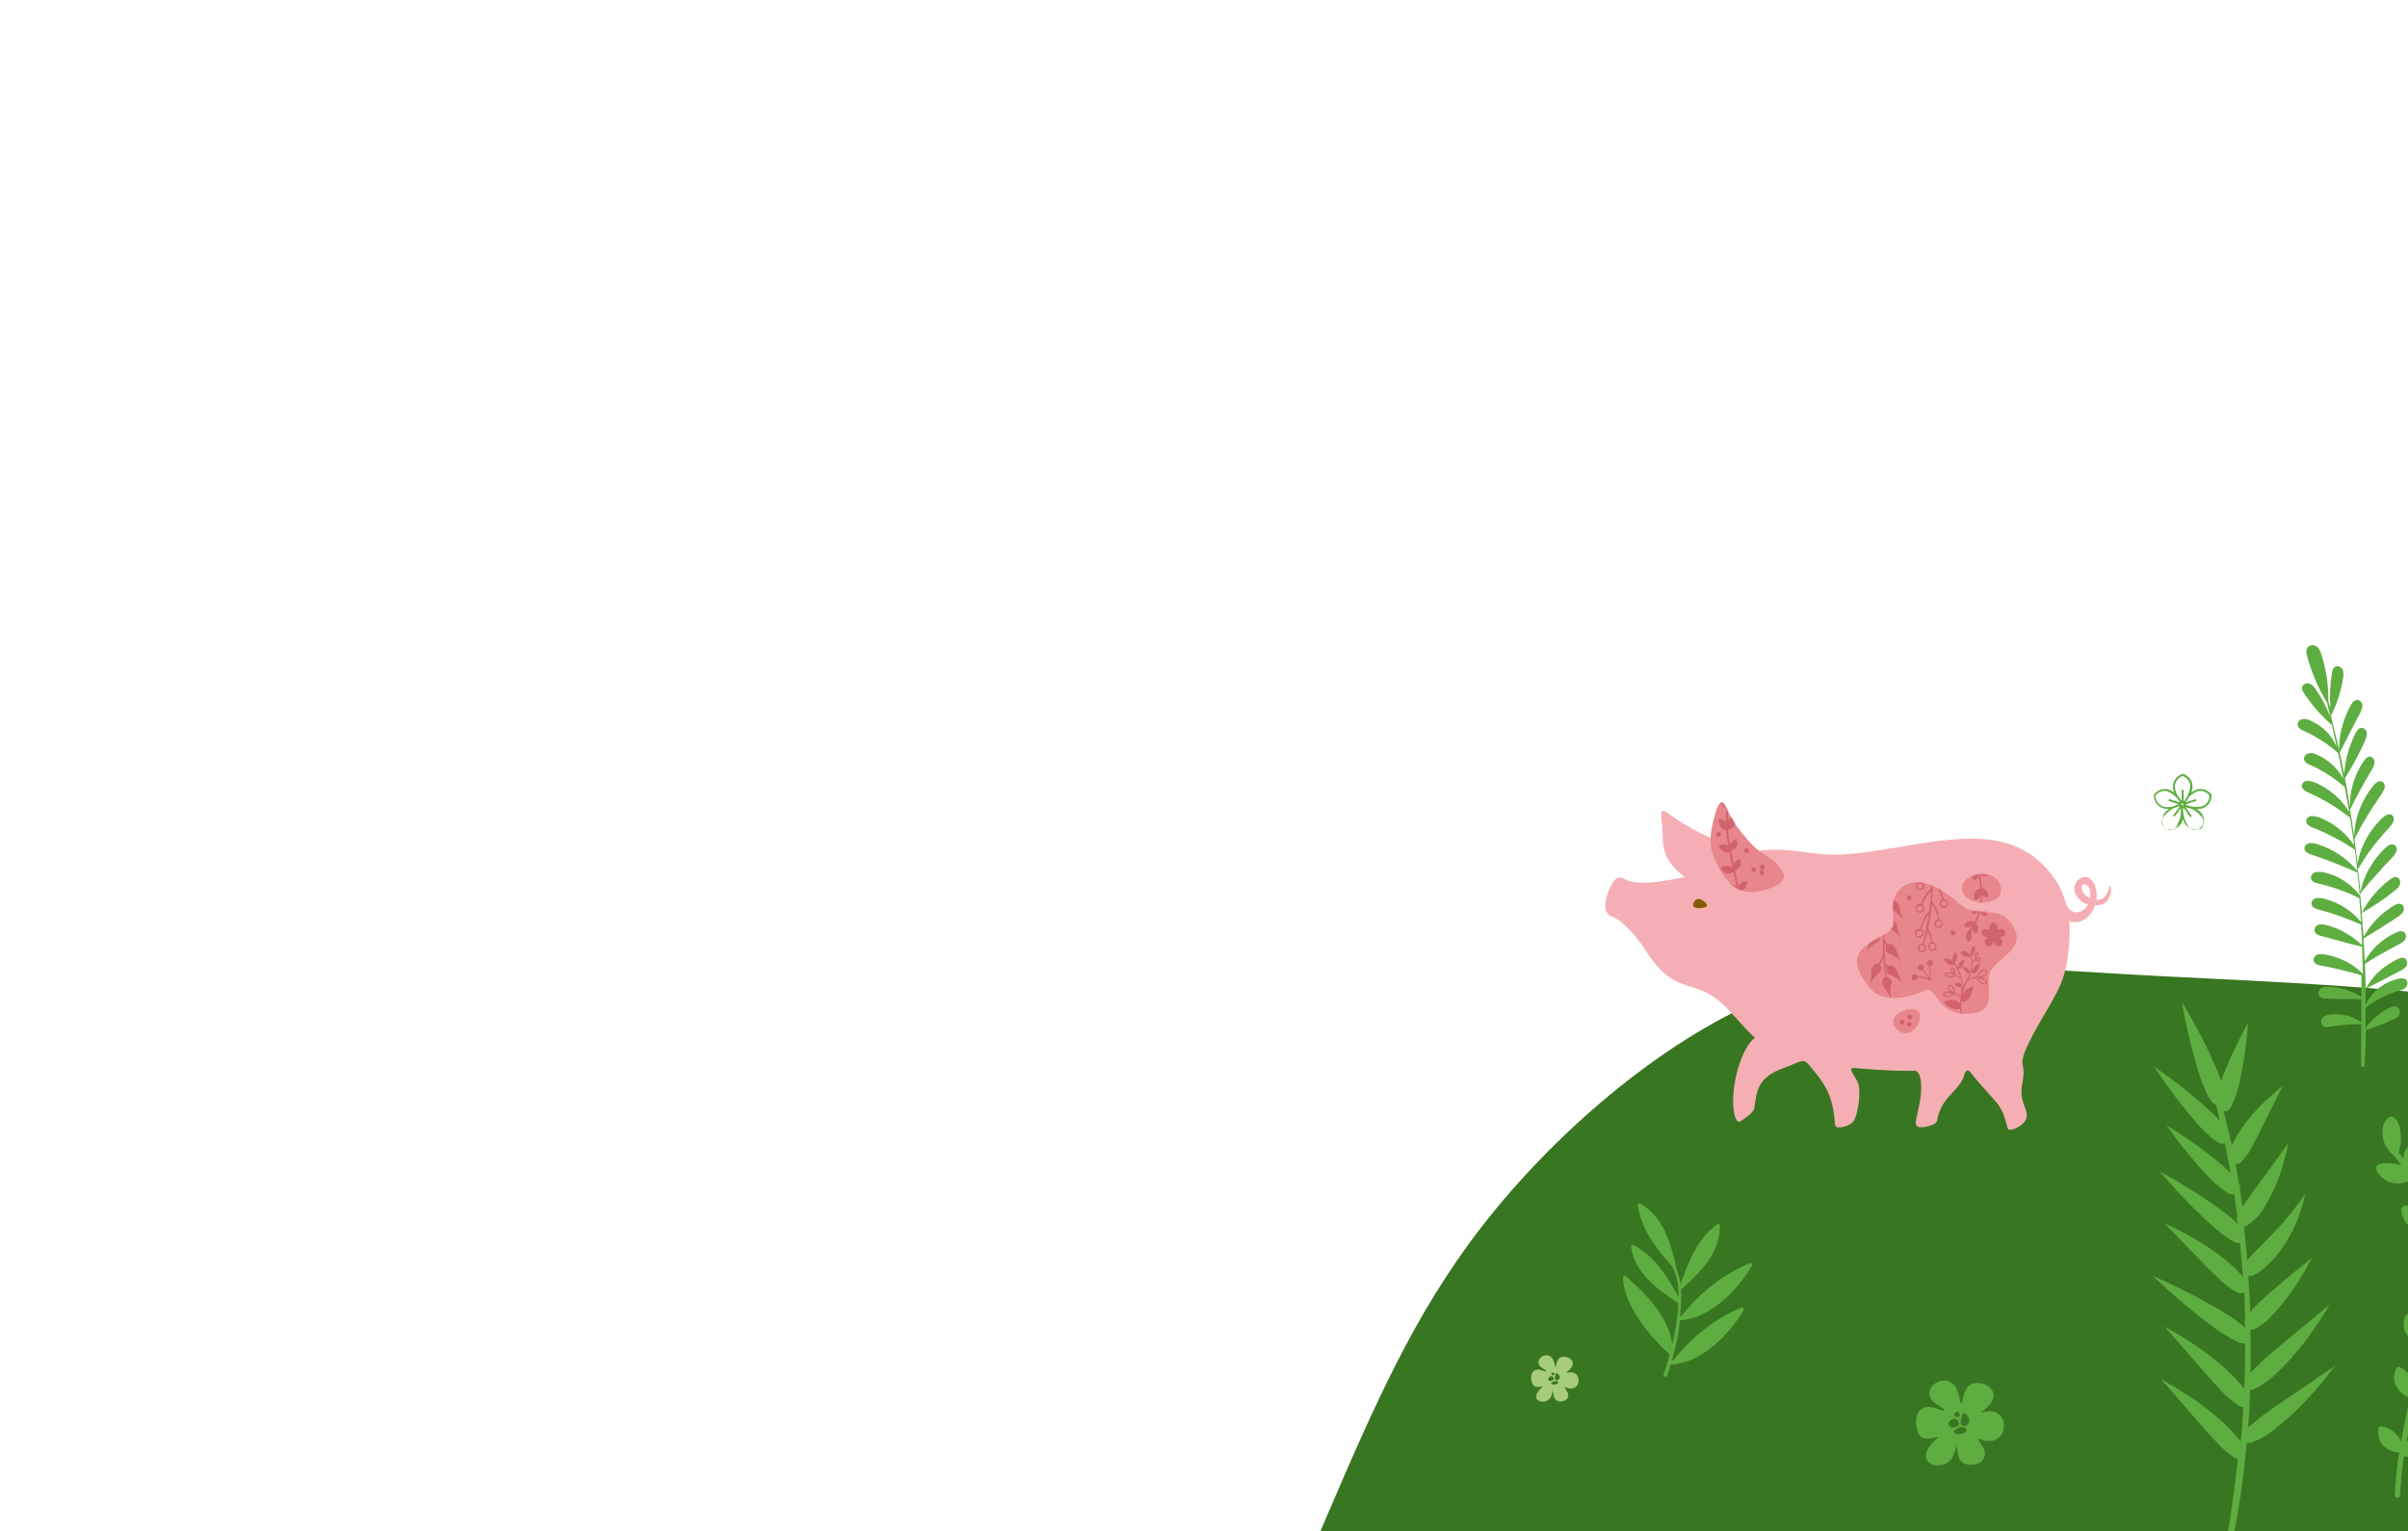 <svg viewBox="0 0 1440 916" fill="none" xmlns="http://www.w3.org/2000/svg">
<g clip-path="url(#clip0_182_6813)">
<path fill-rule="evenodd" clip-rule="evenodd" d="M1002.04 1166.04C1043.86 1141.92 1106.47 1144.06 1155.34 1125.01C1204.21 1105.96 1239.27 1065.66 1300.55 1062.02C1361.82 1058.37 1449.84 1091.3 1518.85 1081.72C1587.87 1072.13 1638.32 1019.88 1666.38 975.406C1694.45 930.934 1701.13 894.388 1729.69 874.314C1758.25 854.24 1808.87 851.75 1804.48 808.087C1800.08 764.423 1740.59 680.053 1638.35 636.162C1536.1 592.27 1391.37 589.194 1288.94 583.746C1186.52 578.299 1127.79 570.194 1065.68 592.908C1003.57 615.622 939.465 668.795 895.074 722.552C850.684 776.31 826.143 830.556 793.722 906.375C761.301 982.194 720.11 1079.72 739.214 1147.53C758.318 1215.34 838.064 1253.24 888.417 1247C938.77 1240.76 960.162 1190.25 1002.04 1166.04Z" fill="#397621"/>
<path fill-rule="evenodd" clip-rule="evenodd" d="M1324.89 861.952C1318.44 855.3 1310.59 845.967 1304.04 838.422L1292.43 825.068L1296.89 827.6C1299.62 829.189 1303.45 831.472 1307.67 834.252C1316.68 840.014 1325.1 846.666 1332.78 854.108C1335.35 856.685 1337.76 859.42 1339.98 862.299C1340.63 855.399 1341.17 848.499 1341.57 841.599C1340.78 841.691 1339.98 841.535 1339.29 841.152C1334.66 838.211 1330.49 834.597 1326.93 830.43C1320.52 823.778 1312.68 814.445 1306.13 806.9L1294.46 793.547L1298.93 796.078C1301.71 797.667 1305.53 799.95 1309.75 802.73C1318.76 808.503 1327.17 815.154 1334.87 822.586C1337.43 825.204 1339.85 827.955 1342.12 830.827C1342.51 821.792 1342.66 812.757 1342.66 803.673C1340.48 804.021 1336.21 802.432 1326.08 795.681C1312.52 785.8 1299.65 775.002 1287.56 763.365C1302.97 770.03 1317.9 777.76 1332.24 786.497C1335.86 788.81 1339.33 791.364 1342.61 794.142C1342.61 793.497 1342.61 792.851 1342.61 792.206C1342.41 791.788 1342.31 791.33 1342.31 790.866C1342.31 790.402 1342.41 789.944 1342.61 789.526L1342.32 780.938C1342.32 778.257 1342.32 775.577 1341.87 772.846C1341.4 773.296 1340.81 773.59 1340.17 773.688C1339.53 773.786 1338.87 773.683 1338.29 773.392C1333.85 771.023 1329.81 767.956 1326.33 764.308C1320.03 758.55 1312.38 750.309 1305.93 743.707L1294.56 731.942L1298.88 733.928C1301.51 735.219 1305.23 737.055 1309.3 739.339C1318.04 744.015 1326.23 749.642 1333.73 756.117C1336.47 758.5 1339.01 761.107 1341.32 763.911C1340.83 757.094 1340.23 750.293 1339.54 743.509C1337.45 744.005 1333.68 742.367 1324.64 734.772C1312.88 724.318 1301.9 713.02 1291.78 700.966C1305.62 708.402 1318.89 716.848 1331.49 726.234C1334.42 728.616 1336.71 730.602 1338.39 732.24C1338.39 731.942 1338.39 731.644 1338.39 731.347C1338.02 730.962 1337.75 730.482 1337.62 729.959C1337.48 729.435 1337.5 728.886 1337.65 728.368C1337.69 728.028 1337.77 727.695 1337.9 727.375C1337.3 723.057 1336.71 718.738 1336.06 714.419C1334.07 715.015 1330.8 713.625 1322.56 705.93C1312.73 695.761 1303.73 684.821 1295.65 673.217C1307.78 680.559 1319.3 688.859 1330.1 698.038C1331.59 699.428 1332.83 700.669 1333.93 701.761C1332.83 695.754 1331.64 689.748 1330.4 683.791C1328.42 684.932 1325.44 684.039 1315.76 674.21C1305.7 662.887 1296.51 650.823 1288.26 638.121C1300.75 646.666 1312.58 656.141 1323.65 666.466C1325.14 668.005 1326.38 669.345 1327.47 670.586C1326.73 667.211 1325.98 663.835 1325.19 660.658C1323.05 660.41 1320.57 657.481 1316.01 645.269C1311.17 630.27 1307.42 614.941 1304.79 599.401C1312.97 612.869 1320.19 626.903 1326.38 641.397C1327.12 643.383 1327.72 645.121 1328.22 646.709C1332.67 634.725 1338.04 623.107 1344.3 611.96C1343.43 625.259 1341.43 638.461 1338.34 651.425C1334.52 664.282 1332.24 665.225 1329.71 664.679C1331.49 671.48 1333.13 678.33 1334.67 685.23C1335.42 683.592 1336.41 681.656 1337.7 679.422C1342.26 671.934 1347.82 665.103 1354.23 659.119C1357.16 656.24 1359.94 653.857 1361.92 652.17L1365.2 649.588L1363.26 653.262L1358.65 662.346C1355.02 669.593 1350.9 678.479 1347.28 684.932C1345.4 688.925 1342.83 692.555 1339.68 695.655C1339.29 695.971 1338.83 696.19 1338.34 696.293C1337.85 696.397 1337.34 696.382 1336.85 696.251C1337.6 700.172 1338.29 704.143 1338.89 708.115C1339.24 708.606 1339.47 709.168 1339.57 709.76C1339.67 710.353 1339.65 710.96 1339.49 711.54L1340.97 722.014C1341.87 720.525 1342.96 718.837 1344.35 717.05C1348.67 710.646 1354.97 702.605 1359.84 695.804L1366.04 687.117L1368.48 683.543C1368.48 683.543 1368.18 685.131 1367.58 687.812C1366.99 690.492 1366.09 694.116 1364.8 698.236C1362.17 706.974 1358.38 715.321 1353.53 723.057C1350.98 727.239 1347.48 730.76 1343.31 733.332C1342.87 733.602 1342.38 733.756 1341.87 733.779L1342.32 737.8C1342.54 738.195 1342.68 738.634 1342.73 739.088C1342.77 739.542 1342.71 740 1342.56 740.431C1343.06 744.899 1343.46 749.366 1343.85 753.834L1344.4 753.189C1345.89 751.501 1347.97 749.366 1350.7 746.537C1353.43 743.707 1356.71 740.481 1359.99 737.055C1363.26 733.63 1366.44 730.056 1369.17 726.73C1371.9 723.404 1374.14 720.227 1375.92 717.944L1378.55 714.27C1378.55 714.27 1378.21 715.908 1377.51 718.688C1376.53 722.361 1375.33 725.974 1373.94 729.51C1372.13 734.087 1369.93 738.504 1367.38 742.714C1364.89 746.84 1361.96 750.685 1358.65 754.181C1356.35 756.639 1353.83 758.867 1351.1 760.833C1349.71 761.912 1348.13 762.72 1346.44 763.216C1345.81 763.358 1345.17 763.358 1344.55 763.216C1344.95 769.173 1345.29 775.08 1345.59 781.037V784.76C1346.93 783.221 1348.72 781.335 1351.05 779.101C1356.56 773.69 1364.55 767.237 1370.91 761.876L1382.43 752.444C1382.43 752.444 1381.73 753.883 1380.44 756.266C1379.15 758.649 1377.31 761.925 1375.08 765.549C1370.4 773.273 1364.87 780.449 1358.6 786.944C1355.51 790.551 1351.66 793.433 1347.33 795.383C1346.82 795.5 1346.3 795.5 1345.79 795.383C1345.79 803.971 1346.04 812.559 1345.79 821.147C1347.68 819.112 1350.41 816.48 1354.23 813.006C1361.28 806.552 1371.16 798.759 1379.05 792.157L1393.1 780.491L1390.37 785.008C1388.63 787.788 1386.15 791.66 1383.12 795.929C1376.86 805.05 1369.67 813.5 1361.68 821.147C1357.66 825.293 1352.92 828.66 1347.68 831.075C1347 831.338 1346.26 831.424 1345.54 831.323C1345.54 838.868 1344.95 846.464 1344.4 854.009C1347.65 851.058 1351.07 848.291 1354.63 845.719C1362.27 839.961 1372.84 833.11 1381.38 827.352L1396.28 817.076L1393.1 821.296C1391.11 823.927 1388.13 827.501 1384.86 831.224C1377.73 839.68 1369.76 847.397 1361.08 854.257C1356.71 858.082 1351.66 861.046 1346.19 862.994C1345.33 863.347 1344.37 863.347 1343.51 862.994C1341.83 882.83 1339.01 902.553 1335.07 922.066C1334.62 924.35 1331.15 923.506 1331.54 921.223C1334.29 905.04 1336.52 888.857 1338.24 872.674C1337.64 872.644 1337.05 872.492 1336.51 872.227C1332.17 869.366 1328.26 865.907 1324.89 861.952Z" fill="#5EAD41"/>
<path fill-rule="evenodd" clip-rule="evenodd" d="M1387.64 577.55C1385.86 577.253 1383.62 576.458 1383.52 574.225C1383.53 573.505 1383.77 572.805 1384.19 572.226C1384.62 571.647 1385.22 571.217 1385.91 570.998C1387.41 570.643 1388.97 570.643 1390.47 570.998C1395.01 571.791 1399.4 573.282 1403.48 575.416C1406.96 577.298 1410.16 579.672 1412.96 582.465C1412.96 577.054 1412.66 571.693 1412.47 566.332C1404.03 564.346 1395.49 561.814 1387.64 559.779C1385.96 559.283 1383.87 558.29 1384.07 556.056C1384.13 555.352 1384.42 554.685 1384.88 554.151C1385.34 553.616 1385.96 553.241 1386.65 553.078C1388.11 552.861 1389.6 552.945 1391.02 553.326C1395.27 554.42 1399.34 556.09 1403.13 558.29C1406.53 560.298 1409.68 562.697 1412.52 565.438C1412.52 561.318 1412.12 557.198 1411.87 553.078C1403.61 549.359 1395.06 546.336 1386.3 544.043C1384.47 543.547 1382.23 542.554 1382.28 540.37C1382.34 539.644 1382.62 538.954 1383.1 538.4C1383.57 537.847 1384.21 537.459 1384.91 537.292C1386.57 537.047 1388.26 537.148 1389.88 537.59C1394.58 538.803 1399.04 540.8 1403.08 543.497C1406.41 545.745 1409.39 548.472 1411.92 551.588C1411.62 546.823 1411.27 542.057 1410.88 537.292C1402.99 533.356 1394.66 530.389 1386.06 528.456C1384.27 528.059 1382.04 527.215 1381.94 524.981C1381.95 524.255 1382.2 523.554 1382.65 522.981C1383.1 522.409 1383.72 521.996 1384.42 521.804C1386.05 521.426 1387.75 521.426 1389.38 521.804C1398.07 523.591 1405.81 528.501 1411.13 535.604C1410.78 531.434 1410.38 527.215 1409.88 522.995C1409.91 522.681 1409.91 522.366 1409.88 522.052C1400.84 517.969 1391.6 514.357 1382.18 511.23C1380.25 510.585 1377.91 509.394 1378.06 507.21C1378.19 506.472 1378.55 505.796 1379.1 505.285C1379.65 504.774 1380.35 504.456 1381.09 504.38C1382.78 504.272 1384.47 504.508 1386.06 505.075C1395.32 507.961 1403.55 513.481 1409.74 520.96C1409.24 516.741 1408.74 512.471 1408.2 508.252C1404.42 505.82 1400.6 503.288 1396.73 501.402C1392.29 498.988 1387.69 496.866 1382.98 495.047C1381.09 494.303 1378.86 493.012 1379.11 490.828C1379.24 490.091 1379.63 489.423 1380.2 488.935C1380.77 488.447 1381.48 488.169 1382.23 488.147C1383.93 488.125 1385.62 488.446 1387.2 489.091C1392.01 491.001 1396.46 493.721 1400.35 497.132C1403.21 499.662 1405.72 502.568 1407.8 505.77C1407.05 500.21 1406.21 494.7 1405.37 489.14C1401.79 486.41 1398.07 483.729 1394.25 481.347C1389.82 478.583 1385.19 476.16 1380.4 474.099C1378.51 473.255 1376.18 471.865 1376.48 469.681C1376.65 468.946 1377.07 468.292 1377.67 467.824C1378.26 467.356 1379 467.101 1379.75 467.1C1380.64 467.124 1381.52 467.241 1382.38 467.447C1383.26 467.692 1384.12 467.99 1384.96 468.341C1389.88 470.523 1394.37 473.566 1398.22 477.326C1400.77 479.844 1402.99 482.68 1404.82 485.765C1403.98 480.801 1403.13 475.837 1402.19 470.872C1395.91 465.323 1388.81 460.785 1381.14 457.42C1379.5 456.725 1377.57 455.533 1377.87 453.3C1378.01 452.593 1378.38 451.952 1378.91 451.47C1379.45 450.987 1380.13 450.689 1380.84 450.619C1381.63 450.502 1382.44 450.502 1383.23 450.619C1384 450.807 1384.74 451.074 1385.46 451.413C1392.21 454.333 1397.8 459.415 1401.35 465.859C1400.35 460.895 1399.36 455.583 1398.27 450.47C1391.92 444.915 1384.78 440.346 1377.07 436.918C1375.53 436.223 1373.7 435.081 1374.04 432.848C1374.18 432.153 1374.53 431.518 1375.04 431.036C1375.56 430.554 1376.22 430.249 1376.92 430.167C1377.68 430.023 1378.45 430.023 1379.21 430.167C1379.96 430.339 1380.69 430.589 1381.39 430.912C1385.58 432.751 1389.34 435.458 1392.41 438.854C1394.48 441.271 1396.16 444.002 1397.37 446.946C1396.48 442.528 1395.54 438.159 1394.54 433.741C1388.06 428.132 1382.38 421.65 1377.67 414.48C1376.67 412.991 1375.88 410.807 1377.67 409.516C1378.2 409.065 1378.86 408.782 1379.56 408.703C1380.26 408.623 1380.96 408.751 1381.59 409.07C1382.76 409.831 1383.77 410.809 1384.57 411.949C1388.29 417.212 1391.31 422.935 1393.55 428.976L1391.62 420.437C1386.31 411.65 1382.26 402.158 1379.6 392.241C1379.01 390.157 1378.91 387.277 1381.34 386.285C1382.13 385.986 1382.99 385.921 1383.82 386.097C1384.65 386.273 1385.41 386.683 1386.01 387.277C1387.08 388.563 1387.86 390.072 1388.29 391.695C1391.09 400.624 1392.47 409.939 1392.36 419.296L1393.55 423.664C1393.09 416.569 1393.41 409.444 1394.5 402.418C1394.74 400.631 1395.64 398.496 1397.82 398.496C1398.52 398.54 1399.2 398.782 1399.77 399.195C1400.34 399.608 1400.79 400.175 1401.05 400.829C1401.4 402.173 1401.49 403.573 1401.3 404.95C1400.12 413.047 1397.62 420.896 1393.9 428.181C1395.59 434.982 1397.18 441.833 1398.86 448.683C1398.77 444.437 1399.23 440.197 1400.25 436.074C1401.46 431.104 1403.31 426.313 1405.76 421.827C1406.71 419.991 1408.54 418.055 1410.73 418.899C1411.36 419.219 1411.89 419.719 1412.24 420.337C1412.6 420.955 1412.76 421.663 1412.71 422.373C1412.51 423.868 1412.04 425.313 1411.32 426.643L1405.32 438.11C1403.43 441.833 1401.44 445.655 1399.21 450.123C1400.1 454.392 1401 458.71 1401.79 462.98C1402.49 454.475 1404.82 446.183 1408.64 438.556C1409.49 436.769 1411.13 434.833 1413.21 435.528C1413.86 435.807 1414.42 436.269 1414.82 436.86C1415.22 437.45 1415.43 438.143 1415.44 438.854C1415.34 440.321 1414.95 441.754 1414.3 443.074C1410.87 450.846 1406.86 458.347 1402.29 465.511C1403.43 471.468 1404.47 477.475 1405.42 483.432C1405.11 478.747 1405.61 474.044 1406.91 469.532C1408.3 464.512 1410.49 459.75 1413.41 455.434C1414.55 453.647 1416.64 451.86 1418.37 452.952C1418.98 453.331 1419.46 453.885 1419.74 454.542C1420.02 455.198 1420.1 455.924 1419.96 456.626C1419.62 458.072 1419.03 459.449 1418.22 460.696C1415.79 464.667 1413.81 468.291 1411.72 472.064C1409.64 475.836 1407.6 479.708 1405.37 484.424C1405.66 486.211 1405.96 487.999 1406.21 489.786C1406.35 490.024 1406.46 490.273 1406.56 490.53C1406.48 490.509 1406.39 490.509 1406.31 490.53L1407.8 500.458C1407.89 495.378 1408.81 490.347 1410.53 485.566C1412.51 480.054 1415.36 474.894 1418.97 470.277C1420.41 468.39 1422.84 466.504 1424.73 467.646C1425.32 468.11 1425.75 468.746 1425.96 469.466C1426.18 470.187 1426.16 470.956 1425.92 471.667C1425.3 473.213 1424.5 474.68 1423.54 476.035C1420.46 480.354 1417.93 484.325 1415.39 488.495C1412.86 492.665 1410.43 496.785 1408 501.947L1408.89 508.798L1409.19 509.294H1408.94L1409.83 516.641C1410.54 512.43 1411.83 508.336 1413.66 504.479C1416.31 498.927 1419.93 493.886 1424.33 489.587C1426.12 487.85 1428.9 486.211 1430.58 487.651C1431.1 488.205 1431.42 488.906 1431.51 489.655C1431.6 490.404 1431.45 491.162 1431.08 491.821C1430.71 492.603 1430.24 493.336 1429.69 494.005C1429.16 494.679 1428.6 495.325 1428 495.941C1424.46 499.695 1421.15 503.657 1418.07 507.805C1415.17 511.698 1412.5 515.759 1410.08 519.967C1410.08 520.861 1410.08 521.804 1410.43 522.697C1410.83 526.371 1411.22 529.995 1411.57 533.668C1412.5 528.885 1414.18 524.279 1416.54 520.017C1419.17 515.252 1422.52 510.917 1426.46 507.16C1428.1 505.621 1430.58 504.231 1432.27 505.72C1432.79 506.237 1433.13 506.904 1433.25 507.626C1433.36 508.348 1433.25 509.088 1432.92 509.741C1432.19 511.135 1431.24 512.394 1430.09 513.464C1426.66 517.038 1423.68 520.315 1420.66 523.69C1417.63 527.066 1414.7 530.441 1411.37 534.611C1411.77 538.318 1412.12 542.041 1412.42 545.78C1416.56 537.977 1422.4 531.194 1429.49 525.924C1430.93 524.832 1433.17 523.938 1434.46 525.527C1434.93 526.041 1435.24 526.683 1435.34 527.372C1435.45 528.062 1435.35 528.767 1435.05 529.399C1434.4 530.595 1433.5 531.642 1432.42 532.477C1426.12 537.614 1419.38 542.182 1412.27 546.128C1412.66 551.092 1413.06 555.659 1413.41 560.424C1417.74 552.686 1424.02 546.217 1431.63 541.66C1433.27 540.667 1435.65 539.972 1436.99 541.66C1437.38 542.24 1437.58 542.923 1437.58 543.621C1437.58 544.319 1437.38 545.002 1436.99 545.582C1436.18 546.721 1435.15 547.684 1433.96 548.411C1430.34 550.844 1427.11 552.978 1423.68 555.113L1413.36 561.417C1413.66 565.934 1413.95 570.452 1414.15 575.019C1416.01 571.58 1418.39 568.449 1421.2 565.736C1424.71 562.423 1428.73 559.706 1433.12 557.694C1434.85 556.85 1437.39 556.503 1438.43 558.439C1438.74 559.063 1438.87 559.763 1438.8 560.457C1438.73 561.152 1438.46 561.812 1438.03 562.36C1437.09 563.357 1435.98 564.18 1434.75 564.793C1430.93 566.729 1427.66 568.615 1424.23 570.551C1420.81 572.487 1417.88 574.125 1414.3 576.458C1414.3 581.422 1414.7 586.386 1414.8 591.351C1416.84 587.468 1419.54 583.974 1422.79 581.025C1426.18 577.987 1430.02 575.477 1434.16 573.579C1435.8 572.785 1438.18 572.438 1439.12 574.374C1439.43 574.996 1439.56 575.691 1439.5 576.383C1439.44 577.075 1439.19 577.737 1438.78 578.295C1437.91 579.267 1436.87 580.059 1435.7 580.628L1414.65 591.499C1414.65 594.825 1414.65 598.151 1414.65 601.428C1416.15 597.743 1418.52 594.475 1421.55 591.897C1425.29 588.647 1429.8 586.423 1434.66 585.443C1435.66 585.169 1436.73 585.169 1437.73 585.443C1438.22 585.554 1438.66 585.806 1439.01 586.168C1439.35 586.53 1439.58 586.986 1439.67 587.479C1439.78 588.156 1439.7 588.85 1439.45 589.488C1439.19 590.125 1438.77 590.683 1438.23 591.102C1437.71 591.485 1437.14 591.802 1436.54 592.046L1434.75 592.641C1431.15 593.669 1427.66 595.049 1424.33 596.761C1420.89 598.443 1417.65 600.49 1414.65 602.867C1414.65 606.938 1414.65 611.008 1414.65 615.079C1418.5 609.362 1423.99 604.934 1430.39 602.371C1430.75 602.157 1431.16 602.02 1431.58 601.969C1432 601.918 1432.42 601.954 1432.83 602.076C1433.23 602.197 1433.61 602.4 1433.93 602.673C1434.25 602.946 1434.52 603.282 1434.7 603.662C1434.99 604.249 1435.14 604.894 1435.14 605.548C1435.14 606.201 1434.99 606.846 1434.7 607.434C1434.02 608.288 1433.13 608.954 1432.12 609.37C1429.15 610.81 1426.46 612.001 1423.59 613.093C1420.71 614.185 1418.07 615.029 1414.8 616.121C1414.8 623.22 1414.35 630.319 1413.95 637.417C1413.95 638.509 1411.97 638.46 1412.02 637.417C1412.02 629.177 1412.02 620.936 1412.02 612.597C1405.37 612.657 1398.73 613.222 1392.16 614.285C1391.38 614.513 1390.55 614.441 1389.82 614.082C1389.1 613.724 1388.53 613.105 1388.24 612.349C1387.99 611.719 1387.92 611.029 1388.04 610.361C1388.16 609.693 1388.47 609.074 1388.94 608.576C1389.93 607.786 1391.11 607.257 1392.36 607.037C1396.04 606.432 1399.81 606.584 1403.43 607.484C1406.55 608.274 1409.5 609.638 1412.12 611.505C1412.12 606.888 1412.12 602.272 1412.12 597.655C1404.72 597.655 1397.23 597.655 1390.28 597.258C1389.41 597.361 1388.54 597.13 1387.84 596.614C1387.14 596.098 1386.66 595.334 1386.5 594.478C1386.43 593.799 1386.55 593.112 1386.85 592.497C1387.14 591.882 1387.61 591.364 1388.19 591.003C1389.36 590.44 1390.66 590.183 1391.96 590.258C1399.13 590.384 1406.11 592.517 1412.12 596.414C1412.12 592.095 1412.12 587.727 1412.12 583.408C1404.47 581.224 1395.79 578.94 1387.64 577.55Z" fill="#5EAD41"/>
<path fill-rule="evenodd" clip-rule="evenodd" d="M1435.24 895.107C1435.6 886.927 1436.41 878.774 1437.68 870.684C1437.9 870.948 1438.19 871.138 1438.52 871.23C1440.64 871.837 1442.88 871.943 1445.05 871.538C1447.22 871.133 1449.27 870.229 1451.03 868.897C1453.12 867.259 1456.99 862.99 1455.75 859.962C1454.51 856.934 1448.15 858.323 1445.82 858.919C1443.42 859.452 1441.17 860.503 1439.22 861.997C1440.61 854.203 1442.24 846.311 1443.93 838.368L1444.43 838.815C1446.13 839.83 1448.02 840.478 1449.99 840.718C1451.96 840.957 1453.95 840.782 1455.85 840.205C1458.58 839.361 1464.28 836.084 1463.99 832.51C1463.69 828.936 1457.34 828.837 1454.75 828.738C1451.51 828.528 1448.29 829.326 1445.52 831.021C1447.26 822.979 1448.95 814.937 1450.48 806.846H1450.93C1453.12 807.23 1455.36 807.073 1457.47 806.39C1459.59 805.706 1461.5 804.517 1463.04 802.924C1465.08 801.137 1468.7 798.308 1465.92 795.528C1464.4 794.566 1462.68 793.959 1460.9 793.752C1459.11 793.546 1457.3 793.746 1455.6 794.337C1454.49 794.636 1453.43 795.105 1452.47 795.727C1453.81 787.635 1454.9 779.544 1455.55 771.551C1459.12 770.416 1462.25 768.185 1464.49 765.173C1466.72 762.162 1467.95 758.523 1468.01 754.773C1467.99 754.503 1467.9 754.243 1467.74 754.024C1467.58 753.804 1467.36 753.634 1467.11 753.532C1464.99 752.78 1462.66 752.876 1460.61 753.801C1458.55 754.726 1456.94 756.408 1456.09 758.496C1456.18 751.138 1455.68 743.785 1454.6 736.505H1455C1458.21 734.914 1460.89 732.425 1462.72 729.341C1464.54 726.257 1465.43 722.71 1465.28 719.131C1465.25 718.825 1465.14 718.532 1464.96 718.286C1464.77 718.04 1464.52 717.851 1464.24 717.741C1462.58 717.206 1460.8 717.217 1459.16 717.771C1457.52 718.325 1456.09 719.394 1455.1 720.818C1453.98 722.083 1453 723.464 1452.17 724.939C1450.29 717.746 1447.61 710.787 1444.18 704.189C1446.38 701.528 1447.79 698.305 1448.26 694.884C1448.72 691.463 1448.22 687.98 1446.81 684.829C1446.65 684.495 1446.39 684.214 1446.08 684.02C1445.76 683.827 1445.4 683.728 1445.02 683.737C1443.21 683.918 1441.5 684.691 1440.16 685.938C1438.82 687.184 1437.93 688.835 1437.63 690.637C1437.63 691.382 1437.18 692.176 1436.98 693.02C1436.19 691.895 1435.34 690.753 1434.45 689.595C1435.9 684.626 1436.13 679.378 1435.1 674.305C1434.35 671.227 1431.77 665.866 1427.85 668.894C1426.63 670.217 1425.73 671.796 1425.21 673.514C1424.68 675.233 1424.55 677.046 1424.82 678.822C1424.95 681.281 1425.64 683.677 1426.82 685.834C1428.01 687.991 1429.67 689.854 1431.67 691.282C1433.21 693.218 1434.65 695.204 1435.99 697.19C1433.72 696.329 1431.32 695.859 1428.89 695.8C1426.66 695.8 1421.39 695.403 1420.95 698.431C1420.5 701.459 1425.91 706.125 1428.84 707.167C1430.87 707.836 1433.02 708.088 1435.15 707.909C1437.28 707.73 1439.36 707.123 1441.25 706.125C1444.44 712.186 1446.95 718.578 1448.75 725.187C1446.91 723.781 1444.85 722.705 1442.64 722.01C1440.36 721.216 1436.73 719.875 1436.09 723.201C1436.01 725.075 1436.35 726.943 1437.1 728.663C1437.85 730.383 1438.98 731.911 1440.41 733.129C1443.47 735.694 1447.38 737.022 1451.38 736.853C1452.41 743.522 1452.94 750.258 1452.97 757.007C1452.06 755.024 1450.77 753.242 1449.17 751.767C1447.57 750.292 1445.69 749.153 1443.63 748.419C1443.37 748.38 1443.1 748.41 1442.84 748.506C1442.59 748.601 1442.37 748.759 1442.19 748.965C1441.02 750.675 1440.29 752.657 1440.09 754.724C1439.89 756.791 1440.22 758.876 1441.05 760.779C1442.01 763.045 1443.44 765.075 1445.26 766.729C1447.08 768.384 1449.23 769.623 1451.58 770.36C1451.89 770.434 1452.21 770.434 1452.52 770.36C1451.92 778.898 1450.73 787.585 1449.29 796.273C1448.83 793.979 1447.79 791.841 1446.27 790.061C1444.75 788.281 1442.8 786.917 1440.61 786.096C1440.42 786.015 1440.23 785.971 1440.03 785.967C1439.83 785.963 1439.63 785.999 1439.44 786.073C1439.26 786.147 1439.09 786.258 1438.95 786.398C1438.81 786.538 1438.7 786.706 1438.62 786.89C1437.84 788.552 1437.43 790.365 1437.43 792.202C1437.43 794.038 1437.84 795.852 1438.62 797.514C1440.89 800.675 1444.13 803.01 1447.85 804.165C1446.46 811.661 1444.88 819.058 1443.24 826.653C1441.75 822.715 1438.77 819.522 1434.95 817.767C1434.64 817.644 1434.29 817.626 1433.97 817.716C1433.65 817.805 1433.36 817.998 1433.16 818.263C1432.39 819.687 1431.91 821.252 1431.76 822.864C1431.61 824.475 1431.78 826.102 1432.27 827.646C1432.97 829.572 1434.09 831.319 1435.55 832.761C1437.01 834.203 1438.77 835.304 1440.71 835.985H1441.2C1439.27 844.821 1437.43 853.608 1435.89 862.295C1434.82 859.92 1433.18 857.846 1431.12 856.253C1429.06 854.66 1426.64 853.598 1424.08 853.161C1423.74 853.101 1423.4 853.157 1423.1 853.319C1422.8 853.482 1422.57 853.741 1422.44 854.054C1422.04 855.755 1422.01 857.522 1422.35 859.235C1422.69 860.948 1423.4 862.568 1424.42 863.983C1425.67 865.424 1427.19 866.604 1428.89 867.456C1430.59 868.308 1432.45 868.815 1434.35 868.947H1434.75C1433.37 877.343 1432.5 885.813 1432.12 894.313C1432.12 896.249 1435.1 896.745 1435.15 894.76L1435.24 895.107Z" fill="#5EAD41"/>
<path fill-rule="evenodd" clip-rule="evenodd" d="M980.627 719.83C994.477 727.624 998.845 742.665 1002.22 757.16V757.805V758.153C1003.58 761.319 1004.48 764.662 1004.9 768.081C1009.87 754.628 1014.83 741.474 1026.64 732.489C1026.81 732.344 1027.02 732.252 1027.24 732.222C1027.46 732.193 1027.68 732.227 1027.88 732.322C1028.08 732.417 1028.25 732.567 1028.36 732.755C1028.48 732.944 1028.54 733.161 1028.53 733.382C1028.53 749.515 1017.11 760.734 1005.89 770.861C1005.71 771.048 1005.46 771.155 1005.2 771.159C1005.49 775.844 1005.35 780.546 1004.8 785.207C1004.8 785.952 1004.8 786.696 1004.8 787.441H1005.4C1016.06 773.569 1030.09 762.65 1046.15 755.72C1046.38 755.621 1046.62 755.596 1046.86 755.648C1047.1 755.7 1047.32 755.826 1047.48 756.009C1047.64 756.192 1047.74 756.422 1047.76 756.665C1047.78 756.908 1047.72 757.151 1047.59 757.359C1038.96 771.804 1022.77 788.682 1004.75 789.774C1003.7 797.928 1002.04 805.992 999.789 813.899H1000.53C1011.19 800.04 1025.2 789.124 1041.24 782.179C1041.46 782.08 1041.71 782.054 1041.95 782.106C1042.19 782.158 1042.4 782.285 1042.56 782.468C1042.72 782.651 1042.82 782.881 1042.84 783.123C1042.86 783.366 1042.81 783.609 1042.68 783.817C1034.09 798.213 1017.86 815.141 999.888 816.233C999.633 816.242 999.384 816.153 999.193 815.984C998.498 818.268 997.803 820.551 997.009 822.835C996.562 824.175 994.378 823.48 994.874 822.14C996.214 818.218 997.406 814.247 998.498 810.226C986.584 799.504 971.195 781.137 970.5 764.259C970.5 763.117 971.84 762.968 972.535 763.564C984.946 774.832 997.654 787.292 1000.09 804.269C1001.28 798.908 1002.22 793.497 1002.92 788.037C1003.26 785.207 1003.51 782.328 1003.66 779.498C991.052 771.258 977.946 761.926 975.415 746.041C975.39 745.825 975.424 745.607 975.514 745.41C975.604 745.213 975.746 745.044 975.924 744.921C976.103 744.799 976.312 744.727 976.528 744.715C976.744 744.702 976.96 744.749 977.152 744.849C989.811 751.799 997.009 763.713 1003.86 775.974C1004.09 769.633 1002.77 763.331 1000.04 757.607C990.605 746.934 981.62 735.815 979.485 721.27C979.438 721.097 979.433 720.916 979.469 720.741C979.505 720.566 979.582 720.402 979.693 720.262C979.804 720.122 979.946 720.01 980.108 719.935C980.271 719.86 980.448 719.824 980.627 719.83Z" fill="#5EAD41"/>
<path fill-rule="evenodd" clip-rule="evenodd" d="M1172.94 839.558C1173.53 839.558 1173.78 833.154 1176.71 829.63C1181.68 823.574 1198.16 830.077 1189.97 840.054C1187.63 842.884 1184.41 845.018 1184.55 845.018C1186.17 844.554 1187.84 844.271 1189.52 844.174C1203.27 843.877 1200.64 867.009 1184.55 861.102C1181.97 860.159 1182.52 860.159 1183.76 862.442C1184.41 863.584 1185.35 864.924 1186.19 866.314C1186.98 867.693 1187.22 869.317 1186.86 870.863C1186.5 872.409 1185.57 873.763 1184.26 874.654C1180.24 877.285 1173.04 876.888 1171.4 871.874C1170.76 869.755 1170.35 867.576 1170.16 865.371C1169.17 856.833 1172.34 876.888 1158.59 876.54C1152.83 876.54 1148.37 871.576 1155.02 863.882C1155.99 862.751 1157.03 861.689 1158.15 860.705C1159.59 859.464 1159.63 859.216 1157.75 859.762C1155.22 860.671 1152.47 860.827 1149.86 860.208C1146.38 858.918 1144.49 850.28 1146.73 845.763C1149.95 839.558 1155.86 841.792 1159.59 843.033C1163.31 844.274 1164.55 843.926 1160.48 841.544C1159.1 840.764 1157.79 839.867 1156.56 838.863C1146.63 830.424 1165.59 818.014 1170.71 832.41C1171.95 835.934 1172.34 839.409 1172.74 839.409L1172.94 839.558ZM1169.07 845.118C1167.38 846.458 1169.91 848.195 1171.4 847.451C1172.89 846.706 1171.4 843.082 1169.07 845.118ZM1177.11 847.848C1175.52 844.969 1173.93 843.827 1172.94 847.848C1172.29 850.479 1172.09 854.152 1175.62 852.812C1176.07 852.618 1176.48 852.326 1176.81 851.957C1177.14 851.588 1177.38 851.152 1177.53 850.678C1177.67 850.205 1177.7 849.706 1177.63 849.217C1177.56 848.728 1177.38 848.26 1177.11 847.848ZM1167.43 849.039C1163.95 850.628 1164.9 854.003 1167.68 854.003C1173.78 854.003 1171.55 847.153 1167.43 849.039ZM1170.31 854.748C1165.74 857.031 1170.31 858.918 1174.38 857.23C1178.45 855.542 1174.53 852.365 1170.31 854.45V854.748Z" fill="#5EAD41"/>
<path fill-rule="evenodd" clip-rule="evenodd" d="M1317.57 483.353C1319.06 482.722 1320.32 481.663 1321.21 480.311C1322.09 478.958 1322.55 477.373 1322.53 475.758C1322.57 475.645 1322.57 475.523 1322.53 475.41C1321.6 474.099 1320.3 473.093 1318.8 472.519C1317.3 471.945 1315.66 471.828 1314.09 472.184C1312.76 472.615 1311.51 473.288 1310.42 474.169C1310.91 472.851 1311.16 471.456 1311.16 470.049C1311.03 468.438 1310.41 466.906 1309.39 465.649C1308.37 464.393 1307 463.47 1305.46 463H1305.11C1303.56 463.47 1302.19 464.393 1301.17 465.649C1300.16 466.906 1299.54 468.438 1299.4 470.049C1299.42 471.454 1299.67 472.847 1300.14 474.169C1299.04 473.306 1297.8 472.635 1296.47 472.184C1294.9 471.828 1293.26 471.945 1291.76 472.519C1290.26 473.093 1288.96 474.099 1288.03 475.41C1287.99 475.522 1287.99 475.646 1288.03 475.758C1288.01 477.373 1288.47 478.958 1289.36 480.311C1290.24 481.663 1291.51 482.722 1293 483.353C1294.33 483.78 1295.72 483.965 1297.12 483.899C1295.97 484.701 1294.95 485.671 1294.09 486.778C1293.27 488.164 1292.88 489.762 1292.97 491.371C1293.05 492.979 1293.62 494.525 1294.58 495.813C1294.58 495.813 1294.58 495.813 1294.88 495.813C1295.84 496.07 1296.82 496.203 1297.81 496.21C1299.65 496.232 1301.43 495.592 1302.84 494.407C1304.24 493.222 1305.17 491.571 1305.46 489.756C1305.74 491.571 1306.67 493.222 1308.08 494.407C1309.48 495.592 1311.26 496.232 1313.1 496.21C1314.07 496.199 1315.04 496.066 1315.98 495.813C1315.98 495.813 1316.23 495.813 1316.28 495.813C1317.24 494.525 1317.81 492.979 1317.9 491.371C1317.98 489.762 1317.59 488.164 1316.77 486.778C1315.92 485.671 1314.89 484.701 1313.75 483.899C1315.14 483.965 1316.54 483.78 1317.87 483.353H1317.57ZM1305.16 464.191C1306.42 464.615 1307.53 465.393 1308.35 466.432C1309.18 467.471 1309.69 468.727 1309.82 470.049C1309.56 473.58 1308.15 476.927 1305.8 479.58C1305.8 479.58 1305.8 480.126 1305.8 472.978C1305.81 472.902 1305.8 472.826 1305.78 472.754C1305.75 472.682 1305.71 472.615 1305.66 472.559C1305.61 472.503 1305.55 472.458 1305.48 472.428C1305.41 472.397 1305.33 472.382 1305.26 472.382C1305.1 472.382 1304.95 472.445 1304.84 472.557C1304.72 472.668 1304.66 472.82 1304.66 472.978V479.084C1303.92 478.048 1303.13 477.054 1302.28 476.105C1301.19 474.27 1300.59 472.184 1300.54 470.049C1300.68 468.721 1301.19 467.461 1302.03 466.421C1302.87 465.382 1303.99 464.607 1305.26 464.191H1305.16ZM1293.05 482.261C1291.84 481.702 1290.81 480.815 1290.08 479.7C1289.35 478.585 1288.95 477.288 1288.92 475.956C1289.71 474.883 1290.79 474.058 1292.03 473.583C1293.27 473.107 1294.62 473.001 1295.92 473.276C1299.22 474.613 1301.98 477.005 1303.77 480.076C1303.77 480.076 1304.21 480.076 1297.46 478.091C1297.32 478.059 1297.17 478.082 1297.04 478.155C1296.91 478.229 1296.81 478.347 1296.77 478.488C1296.72 478.633 1296.73 478.791 1296.79 478.93C1296.86 479.068 1296.97 479.177 1297.12 479.233L1302.92 481.119C1301.7 481.462 1300.5 481.91 1299.35 482.459C1297.28 482.955 1295.12 482.955 1293.05 482.459V482.261ZM1302.38 493.033C1302.14 493.783 1301.73 494.466 1301.17 495.024C1300.62 495.583 1299.94 496.002 1299.19 496.246C1298.44 496.49 1297.64 496.553 1296.87 496.429C1296.09 496.305 1295.35 495.998 1294.72 495.533C1294.08 495.067 1293.56 494.458 1293.21 493.754C1292.86 493.05 1292.68 492.273 1292.68 491.485C1292.69 490.698 1292.88 489.924 1293.25 489.226C1293.61 488.528 1294.14 487.927 1294.78 487.473C1297.08 484.777 1300.2 482.911 1303.67 482.161C1303.67 482.161 1303.97 481.814 1299.8 487.523C1299.71 487.636 1299.66 487.776 1299.66 487.92C1299.66 488.064 1299.71 488.203 1299.8 488.317C1299.85 488.371 1299.91 488.414 1299.98 488.443C1300.05 488.473 1300.12 488.488 1300.19 488.488C1300.27 488.488 1300.34 488.473 1300.41 488.443C1300.48 488.414 1300.54 488.371 1300.59 488.317L1304.16 483.353C1304.04 484.624 1304.04 485.904 1304.16 487.175C1303.92 489.306 1303.17 491.347 1301.98 493.132L1302.38 493.033ZM1305.16 481.814C1305 481.814 1304.85 481.751 1304.74 481.639C1304.62 481.528 1304.56 481.376 1304.56 481.218C1304.56 481.06 1304.62 480.909 1304.74 480.797C1304.85 480.685 1305 480.623 1305.16 480.623C1305.23 480.622 1305.31 480.638 1305.38 480.668C1305.45 480.699 1305.51 480.744 1305.56 480.8C1305.61 480.856 1305.65 480.922 1305.68 480.994C1305.7 481.066 1305.71 481.142 1305.7 481.218C1305.7 481.368 1305.65 481.512 1305.55 481.623C1305.45 481.733 1305.31 481.801 1305.16 481.814ZM1315.53 487.473C1316.16 487.934 1316.68 488.538 1317.03 489.236C1317.38 489.933 1317.57 490.705 1317.57 491.486C1317.57 492.268 1317.38 493.039 1317.03 493.736C1316.67 494.432 1316.16 495.035 1315.52 495.495C1314.89 495.955 1314.16 496.259 1313.39 496.382C1312.61 496.506 1311.82 496.445 1311.08 496.205C1310.34 495.965 1309.66 495.552 1309.1 495.001C1308.55 494.45 1308.13 493.776 1307.89 493.033C1306.09 490.051 1305.27 486.577 1305.55 483.105C1305.55 483.105 1305.55 482.658 1309.48 488.416C1309.53 488.509 1309.6 488.587 1309.7 488.641C1309.79 488.695 1309.89 488.723 1310 488.723C1310.1 488.723 1310.21 488.695 1310.3 488.641C1310.39 488.587 1310.47 488.509 1310.52 488.416C1310.58 488.32 1310.61 488.208 1310.61 488.094C1310.61 487.979 1310.58 487.867 1310.52 487.771L1306.94 482.807C1308.16 483.252 1309.4 483.601 1310.67 483.849C1312.59 484.748 1314.29 486.072 1315.63 487.721L1315.53 487.473ZM1306.9 481.317C1308.91 480.439 1311.01 479.742 1313.15 479.233C1313.29 479.177 1313.41 479.068 1313.47 478.93C1313.54 478.791 1313.55 478.633 1313.5 478.488C1313.45 478.347 1313.36 478.229 1313.23 478.155C1313.1 478.082 1312.95 478.059 1312.8 478.091L1306.94 479.977C1307.76 478.972 1308.47 477.892 1309.08 476.751C1310.51 475.164 1312.32 473.968 1314.34 473.276C1315.64 473.008 1316.98 473.113 1318.22 473.578C1319.46 474.044 1320.54 474.851 1321.34 475.907C1321.34 477.244 1320.95 478.551 1320.22 479.671C1319.49 480.79 1318.44 481.672 1317.22 482.211C1313.78 483.084 1310.14 482.769 1306.9 481.317Z" fill="#5EAD41"/>
<path fill-rule="evenodd" clip-rule="evenodd" d="M1234.89 538.707C1235.78 541.296 1236.72 543.696 1238.43 544.707C1242.34 547.107 1246.32 545.022 1248.47 541.359C1248.72 540.98 1248.79 541.043 1248.34 540.917C1246.26 540.285 1244.49 539.212 1243.54 538.138C1242.09 536.496 1239.69 533.528 1240.64 529.801C1241.84 525.001 1247.52 523.169 1250.24 525.885C1253.65 529.296 1253.9 533.149 1253.78 537.064C1253.78 537.191 1253.65 538.328 1253.71 538.328C1253.71 538.328 1254.09 538.328 1254.16 538.328C1255.36 538.328 1256.49 538.075 1257.38 537.443C1258.83 536.433 1260.22 534.601 1260.72 532.896C1261.23 531.254 1261.17 530.054 1261.54 529.991C1261.86 529.927 1262.62 530.812 1262.43 532.833C1262.18 535.991 1260.47 540.854 1255.54 541.296C1254.79 541.359 1253.97 541.423 1253.21 541.486C1253.02 541.486 1252.89 541.486 1252.83 541.738C1250.56 548.307 1244.24 553.549 1237.42 551.023C1237.8 556.012 1237.73 561.191 1237.23 566.37C1235.78 582.476 1233 588.855 1224.98 602.687C1217.4 615.824 1208.11 630.919 1209.56 636.983C1211.84 646.393 1206.34 649.362 1210.32 660.857C1210.7 661.93 1212.41 665.215 1211.9 668.499C1211.27 672.668 1203.25 676.836 1201.1 675.636C1200.09 675.131 1199.59 667.678 1195.54 661.615C1193.14 657.951 1184.36 649.299 1178.43 641.53C1176.85 639.446 1175.4 640.33 1174.83 642.541C1172.05 652.962 1160.87 655.488 1158.34 670.457C1158.03 672.352 1153.35 674.247 1149.18 674.31C1144.83 674.436 1145.39 671.594 1146.22 668.057C1146.97 664.836 1147.79 660.92 1148.24 658.015C1149.63 649.993 1148.99 640.456 1144.83 640.519C1133.27 640.772 1120.45 639.888 1108.76 638.877C1106.74 638.688 1106.68 640.014 1107.56 641.593C1108.83 643.867 1110.34 645.635 1111.23 648.225C1112.93 653.025 1111.23 665.72 1108.83 670.015C1107.06 673.11 1102.38 674.562 1099.04 674.373C1097.14 674.246 1097.46 672.794 1097.01 668.878C1095.37 653.341 1090.13 647.214 1082.93 638.372C1079.46 634.077 1078.57 633.888 1073.58 636.098C1065.37 639.698 1055.83 641.467 1051.67 650.814C1050.21 654.099 1049.9 657.762 1049.08 662.815C1048.76 664.583 1047.56 666.162 1041.25 670.52C1038.78 672.225 1037.33 669.068 1036.7 663.446C1035.06 648.541 1041.43 626.94 1049.46 620.751C1043.2 615.445 1035.31 605.024 1029.24 599.782C1011.75 584.56 1001.27 596.497 982.949 566.812C980.233 562.391 969.812 549.949 964.822 548.749C955.538 546.475 961.98 531.064 965.012 527.212C968.17 523.169 969.812 525.317 973.349 526.706C982.128 530.117 1001.01 525.948 1007.39 524.622C992.549 512.938 994.886 505.864 994.002 493.927C993.749 490.137 992.865 485.779 994.065 485.147C995.644 484.39 999.75 488.306 1003.6 490.769C1013.27 496.895 1028.36 504.979 1046.61 509.59C1070.61 505.485 1081.98 512.369 1102.38 511.106C1146.66 508.327 1195.92 486.6 1224.72 520.517C1229.97 526.643 1232.49 531.254 1234.95 538.707H1234.89ZM1249.67 537.191C1249.67 537.191 1249.86 537.317 1249.92 537.128C1250.3 534.601 1249.92 532.012 1248.91 530.496C1247.27 528.159 1243.36 528.348 1245.38 533.022C1246.13 534.727 1247.78 536.243 1249.67 537.191Z" fill="#F5AFB4"/>
<path fill-rule="evenodd" clip-rule="evenodd" d="M1024.83 512.621C1022.3 506.305 1022.24 499.989 1024.76 490.262C1030 470.051 1031.01 484.136 1038.91 494.746C1041.18 497.778 1043.84 500.999 1046.74 504.22C1052.93 510.978 1058.24 512.431 1061.33 515.526C1069.42 523.484 1069.23 528.221 1056.03 532.2C1053.12 533.084 1049.9 533.653 1046.8 533.653C1035.63 533.653 1028.61 522.031 1024.83 512.557V512.621Z" fill="#E7868C"/>
<mask id="mask0_182_6813" style="mask-type:alpha" maskUnits="userSpaceOnUse" x="1022" y="480" width="45" height="54">
<path fill-rule="evenodd" clip-rule="evenodd" d="M1024.83 512.621C1022.3 506.305 1022.24 499.989 1024.76 490.262C1030 470.051 1031.01 484.136 1038.91 494.746C1041.18 497.778 1043.84 500.999 1046.74 504.22C1052.93 510.978 1058.24 512.431 1061.33 515.526C1069.42 523.484 1069.23 528.221 1056.03 532.2C1053.12 533.084 1049.9 533.653 1046.8 533.653C1035.63 533.653 1028.61 522.031 1024.83 512.557V512.621Z" fill="#E7868C"/>
</mask>
<g mask="url(#mask0_182_6813)">
<path fill-rule="evenodd" clip-rule="evenodd" d="M1039.86 542.497C1039.73 539.528 1039.41 536.56 1038.97 533.465C1038.91 533.528 1038.78 533.654 1038.66 533.654C1037.08 534.096 1035.37 533.844 1034.04 532.77C1033.29 532.139 1031.83 530.56 1032.28 529.486C1032.78 528.223 1035.06 528.917 1036 529.107C1036.95 529.296 1037.77 529.675 1038.4 530.244C1037.9 527.339 1037.27 524.433 1036.63 521.528C1036.63 521.591 1036.51 521.654 1036.45 521.717C1035.18 522.475 1033.67 522.665 1032.21 522.223C1031.2 521.907 1029.12 520.707 1029.18 519.38C1029.31 517.991 1031.65 518.054 1032.59 517.991C1033.86 517.991 1034.99 518.18 1036 518.812C1035.37 515.843 1034.74 512.875 1034.17 509.843C1034.17 509.843 1034.05 509.843 1033.98 509.907C1032.28 510.286 1030.76 509.528 1029.5 508.454C1028.74 507.822 1027.41 506.749 1028.42 505.738C1029.31 504.854 1031.14 504.98 1032.21 505.296C1032.66 505.422 1033.03 505.612 1033.41 505.801C1032.91 502.833 1032.53 499.801 1032.28 496.833C1029.5 496.011 1027.73 493.485 1027.67 490.643C1027.67 490.453 1027.86 490.264 1027.98 490.201C1029.75 489.506 1031.14 490.517 1032.02 492.032C1032.02 489.253 1032.15 486.537 1032.59 483.885H1032.47C1029.88 482.622 1028.74 480.222 1028.68 477.443C1028.68 477.253 1028.87 477.001 1029.06 476.937C1030.38 476.495 1031.58 477.064 1032.47 478.074C1032.84 478.516 1033.22 479.022 1033.54 479.59C1034.23 477 1035.18 474.411 1036.51 471.948C1034.68 469.927 1034.61 467.274 1035.56 464.811C1035.69 464.558 1035.94 464.369 1036.19 464.432C1037.58 464.495 1038.47 465.632 1038.85 466.895C1038.91 467.148 1039.03 467.463 1039.1 467.779C1039.41 467.337 1039.73 466.958 1040.05 466.516C1039.54 464.684 1039.41 462.726 1039.79 460.832C1040.05 459.695 1040.99 457.674 1042.45 458.811C1043.46 459.568 1043.65 461.274 1043.58 462.411C1043.52 464.305 1042.51 465.884 1041.06 467.021C1040.49 467.716 1039.98 468.474 1039.48 469.232C1040.3 468.916 1041.18 468.727 1042.07 468.727C1042.89 468.727 1044.85 468.6 1045.03 469.674C1045.22 471.063 1043.2 472.516 1042.13 472.895C1040.61 473.464 1038.97 473.211 1037.52 472.516C1036.32 474.79 1035.43 477.127 1034.74 479.527C1035.43 479.021 1036.19 478.643 1037.01 478.327C1037.83 478.074 1039.22 477.569 1039.48 478.769C1039.73 480.095 1038.78 481.674 1037.83 482.558C1036.7 483.569 1035.25 483.948 1033.79 483.948C1033.41 486.411 1033.22 488.874 1033.22 491.401C1033.98 489.948 1035.18 488.622 1036.7 488.243C1036.89 488.243 1037.08 488.306 1037.2 488.432C1038.21 489.506 1038.15 491.464 1037.65 492.79C1036.95 494.559 1035.5 495.696 1033.73 496.327C1033.6 496.327 1033.48 496.327 1033.35 496.327C1033.54 499.485 1033.98 502.706 1034.55 505.928C1034.87 504.285 1036.07 502.833 1037.77 502.138C1038.02 502.012 1038.4 502.138 1038.53 502.454C1038.97 503.78 1039.29 505.106 1038.53 506.369C1037.77 507.633 1036.45 508.264 1035.12 508.833C1035.62 511.612 1036.26 514.391 1036.82 517.17C1037.33 515.717 1038.47 514.58 1039.86 513.885C1040.11 513.759 1040.36 513.885 1040.55 514.075C1041.25 514.959 1041.12 516.538 1040.87 517.549C1040.49 519.128 1039.1 519.949 1037.77 520.644C1037.77 520.644 1037.65 520.644 1037.58 520.644C1038.28 523.928 1038.97 527.149 1039.54 530.37C1040.3 528.602 1041.94 527.338 1043.9 526.959C1044.15 526.959 1044.4 527.086 1044.53 527.275C1044.97 528.412 1044.4 530.054 1043.77 531.002C1042.95 532.265 1041.5 532.644 1040.11 532.896H1039.98C1040.49 536.054 1040.87 539.212 1040.93 542.244C1040.93 542.939 1039.86 543.128 1039.79 542.434L1039.86 542.497Z" fill="#D1636E"/>
<path fill-rule="evenodd" clip-rule="evenodd" d="M1048.76 521.591C1049.58 521.591 1050.21 520.959 1050.21 520.138C1050.21 519.317 1049.58 518.686 1048.76 518.686C1047.94 518.686 1047.31 519.317 1047.31 520.138C1047.31 520.959 1047.94 521.591 1048.76 521.591Z" fill="#D1636E"/>
<path fill-rule="evenodd" clip-rule="evenodd" d="M1044.4 510.412C1045.22 510.412 1045.86 509.78 1045.86 508.959C1045.86 508.138 1045.22 507.506 1044.4 507.506C1043.58 507.506 1042.95 508.138 1042.95 508.959C1042.95 509.78 1043.58 510.412 1044.4 510.412Z" fill="#D1636E"/>
<path fill-rule="evenodd" clip-rule="evenodd" d="M1053.88 520.139C1054.7 520.139 1055.33 519.507 1055.33 518.686C1055.33 517.865 1054.7 517.233 1053.88 517.233C1053.06 517.233 1052.43 517.865 1052.43 518.686C1052.43 519.507 1053.06 520.139 1053.88 520.139Z" fill="#D1636E"/>
<path fill-rule="evenodd" clip-rule="evenodd" d="M1027.73 500.685C1028.55 500.685 1029.18 500.054 1029.18 499.233C1029.18 498.411 1028.55 497.78 1027.73 497.78C1026.91 497.78 1026.28 498.411 1026.28 499.233C1026.28 500.054 1026.91 500.685 1027.73 500.685Z" fill="#D1636E"/>
<path fill-rule="evenodd" clip-rule="evenodd" d="M1053.56 523.549C1054.38 523.549 1055.01 522.918 1055.01 522.097C1055.01 521.276 1054.38 520.644 1053.56 520.644C1052.74 520.644 1052.11 521.276 1052.11 522.097C1052.11 522.918 1052.74 523.549 1053.56 523.549Z" fill="#D1636E"/>
</g>
<path fill-rule="evenodd" clip-rule="evenodd" d="M1016.49 543.191C1013.65 543.317 1011.56 542.496 1012.82 539.97C1014.4 536.812 1016.87 537.443 1018.95 539.149C1022.55 542.054 1020.34 543.002 1016.49 543.191Z" fill="#845B00"/>
<path fill-rule="evenodd" clip-rule="evenodd" d="M1147.35 611.908C1144 619.803 1137.37 618.982 1134.09 615.571C1130.93 612.35 1130.87 606.729 1139.58 604.203C1145.77 602.434 1150.26 605.024 1147.35 611.908ZM1132.26 553.233C1131.06 559.486 1118.3 561.759 1112.87 568.581C1108.89 573.57 1109.33 579.949 1118.11 591.002C1125.88 600.792 1142.93 596.56 1151.08 592.455C1158.66 588.665 1157.39 609.887 1181.02 605.971C1192.57 604.076 1188.6 592.834 1189.42 584.244C1190.43 573.57 1211.84 569.591 1204.45 555.065C1196.62 539.717 1182.41 550.075 1172.49 541.233C1168.51 537.696 1164.72 534.79 1161.06 532.643C1151.46 526.895 1143.18 526.074 1137.44 530.875C1128.47 538.264 1133.46 547.106 1132.32 553.17L1132.26 553.233ZM1196.68 532.517C1196.87 541.927 1176.34 542.685 1173.56 533.148C1170.28 521.906 1196.36 517.422 1196.68 532.517Z" fill="#E7868C"/>
<mask id="mask1_182_6813" style="mask-type:alpha" maskUnits="userSpaceOnUse" x="1110" y="522" width="96" height="97">
<path fill-rule="evenodd" clip-rule="evenodd" d="M1147.35 611.908C1144 619.803 1137.37 618.982 1134.09 615.571C1130.93 612.35 1130.87 606.729 1139.58 604.203C1145.77 602.434 1150.26 605.024 1147.35 611.908ZM1132.26 553.233C1131.06 559.486 1118.3 561.759 1112.87 568.581C1108.89 573.57 1109.33 579.949 1118.11 591.002C1125.88 600.792 1142.93 596.56 1151.08 592.455C1158.66 588.665 1157.39 609.887 1181.02 605.971C1192.57 604.076 1188.6 592.834 1189.42 584.244C1190.43 573.57 1211.84 569.591 1204.45 555.065C1196.62 539.717 1182.41 550.075 1172.49 541.233C1168.51 537.696 1164.72 534.79 1161.06 532.643C1151.46 526.895 1143.18 526.074 1137.44 530.875C1128.47 538.264 1133.46 547.106 1132.32 553.17L1132.26 553.233ZM1196.68 532.517C1196.87 541.927 1176.34 542.685 1173.56 533.148C1170.28 521.906 1196.36 517.422 1196.68 532.517Z" fill="#E7868C"/>
</mask>
<g mask="url(#mask1_182_6813)">
<path fill-rule="evenodd" clip-rule="evenodd" d="M1183.99 576.285C1183.99 576.285 1183.99 575.906 1183.73 575.843C1183.54 575.843 1183.42 575.843 1183.35 576.032C1183.29 576.095 1182.98 576.348 1182.79 576.411C1182.66 576.474 1182.53 576.601 1182.47 576.664C1182.15 576.916 1181.78 577.232 1181.46 577.611C1180.83 578.243 1180.26 578.938 1179.82 579.695C1179.82 579.759 1179.69 579.822 1179.69 579.948C1179.38 580.39 1179 581.022 1179.12 581.59C1179.25 582.095 1179.56 582.222 1179.75 582.285C1180.26 582.411 1180.83 582.159 1181.21 581.78C1181.96 581.085 1182.85 580.264 1183.35 579.127C1183.35 579.064 1183.42 578.937 1183.48 578.874C1183.67 578.369 1183.73 577.801 1183.86 577.295C1183.86 576.916 1183.99 576.601 1184.05 576.285H1183.99ZM1182.53 570.411C1182.47 571.106 1182.34 571.864 1182.03 572.558C1181.84 572.937 1181.59 573.316 1181.27 573.695C1181.02 572.874 1181.4 571.611 1181.52 571.169C1181.78 570.537 1182.03 570.158 1182.34 570.095C1182.41 570.095 1182.47 570.095 1182.47 570.095C1182.47 570.095 1182.47 570.095 1182.47 570.411H1182.53ZM1184.11 573.632C1184.11 573.632 1183.61 573.506 1183.35 573.569C1182.79 573.695 1182.22 573.885 1181.71 574.264C1181.71 574.264 1182.03 574.453 1182.28 574.516C1182.98 574.643 1183.73 574.264 1184.18 573.695L1184.11 573.632ZM1183.42 583.043C1183.73 582.474 1184.18 581.969 1184.62 581.59C1185.06 581.148 1185.56 580.706 1186.13 580.517C1186.64 580.39 1187.27 580.453 1187.59 580.895C1187.59 580.895 1187.65 581.022 1187.71 581.085C1187.46 581.653 1187.02 582.095 1186.58 582.411C1185.63 583.106 1184.62 583.548 1183.54 583.99L1183.04 584.18C1183.04 583.738 1183.29 583.295 1183.42 583.043ZM1187.59 582.159C1187.4 582.537 1187.08 582.917 1186.58 583.232C1185.75 583.801 1184.74 584.18 1183.67 584.243C1183.61 584.243 1183.48 584.243 1183.42 584.243C1183.42 584.243 1183.42 584.243 1183.35 584.243L1183.54 584.117C1184.55 583.675 1185.63 583.169 1186.58 582.538C1186.95 582.222 1187.4 581.843 1187.71 581.338C1187.71 581.59 1187.71 581.906 1187.59 582.159ZM1186.2 585.885C1186.64 586.075 1187.14 586.453 1187.46 587.022C1187.59 587.338 1187.65 587.717 1187.52 587.969C1187.46 587.717 1187.27 587.464 1186.95 587.211C1186.01 586.39 1184.87 585.885 1183.73 585.38C1183.48 585.253 1183.16 585.127 1182.91 585.001C1183.16 585.001 1183.61 585.127 1183.86 585.253C1184.05 585.253 1184.24 585.38 1184.3 585.38C1184.93 585.506 1185.5 585.632 1186.07 585.885H1186.2ZM1185.5 587.906C1186.07 588.222 1186.58 588.285 1186.95 588.285C1187.14 588.285 1187.27 588.222 1187.33 588.159C1187.27 587.843 1187.02 587.59 1186.83 587.338C1185.94 586.517 1184.81 586.011 1183.67 585.506C1183.35 585.38 1183.1 585.253 1182.79 585.127C1182.79 585.317 1182.98 585.569 1183.04 585.696C1183.61 586.896 1184.68 587.527 1185.44 587.906H1185.5ZM1163.52 595.675C1163.14 595.675 1162.7 595.548 1162.57 595.233C1162.57 595.169 1162.57 595.106 1162.57 595.043C1164.09 594.601 1165.8 594.096 1167.44 594.222C1167.5 594.222 1167.56 594.222 1167.63 594.285C1166.55 595.296 1165.04 595.801 1163.59 595.675H1163.52ZM1162.7 594.538C1162.7 594.538 1162.57 594.664 1162.57 594.79C1162.57 594.79 1162.57 594.79 1162.57 594.854C1163.84 594.475 1165.29 594.033 1166.74 594.033C1165.67 593.78 1164.53 593.654 1163.52 594.033C1163.14 594.159 1162.89 594.348 1162.7 594.538ZM1165.99 591.948C1165.67 591.506 1165.29 590.938 1165.48 590.369C1166.11 591.443 1166.81 592.454 1167.63 593.401C1167 593.022 1166.43 592.517 1165.99 591.948ZM1166.17 589.864C1166.62 589.864 1167.06 590.18 1167.37 590.622C1167.69 591.064 1167.88 591.633 1168.01 592.201C1168.13 592.706 1168.26 593.275 1168.13 593.717C1168.13 593.717 1168.07 593.717 1168.01 593.717C1167.06 592.643 1166.24 591.443 1165.48 590.18C1165.48 590.18 1165.54 590.053 1165.61 590.053C1165.73 589.927 1165.92 589.864 1166.11 589.927L1166.17 589.864ZM1166.74 584.117C1165.99 584.117 1165.29 584.117 1164.79 583.864C1164.15 583.674 1163.59 583.295 1163.27 582.79C1164.53 583.422 1165.92 583.738 1167.37 583.674C1167.75 583.674 1168.07 583.611 1168.32 583.485C1168.2 583.611 1168.07 583.738 1167.88 583.864C1167.56 584.053 1167.12 584.053 1166.74 584.053V584.117ZM1166.24 582.411C1165.42 582.285 1164.53 582.411 1163.46 582.601C1163.4 582.601 1163.33 582.601 1163.27 582.601C1164.53 583.232 1165.92 583.548 1167.31 583.485C1167.82 583.485 1168.13 583.359 1168.39 583.232C1167.82 582.79 1167.06 582.474 1166.24 582.411ZM1167.06 579.506V579.316C1167.5 579.316 1167.88 579.695 1168.13 580.011C1168.39 580.39 1169.02 581.78 1168.89 582.032C1168.89 582.032 1168.89 582.032 1168.7 582.032C1168.01 581.843 1167.37 580.453 1167.12 579.569L1167.06 579.506ZM1180.83 570.979C1181.02 570.411 1181.4 569.653 1182.09 569.464C1182.41 569.4 1182.66 569.464 1182.91 569.59C1183.23 569.906 1183.16 570.348 1183.16 570.537C1183.1 571.232 1182.98 572.116 1182.6 572.874C1182.6 572.937 1182.53 573.001 1182.47 573.064C1182.66 573.001 1182.91 572.937 1183.1 572.874C1183.92 572.748 1184.36 572.937 1184.55 573.19C1184.68 573.316 1184.74 573.443 1184.74 573.632C1184.74 573.695 1184.74 573.758 1184.74 573.822C1184.74 573.885 1184.74 573.948 1184.68 574.011C1184.18 574.832 1183.1 575.337 1182.09 575.211C1181.71 575.211 1181.4 575.022 1181.14 574.769C1180.89 575.022 1180.64 575.211 1180.39 575.401C1180.13 575.653 1179.82 575.843 1179.56 576.095C1179.69 578.432 1179.12 580.643 1178.55 582.285C1178.43 582.601 1178.3 582.917 1178.18 583.232C1177.8 584.18 1177.35 585.064 1176.91 585.948C1178.55 585.001 1180.39 584.369 1182.22 584.18C1182.22 584.18 1182.22 584.18 1182.28 584.18C1182.28 583.674 1182.47 583.232 1182.79 582.727C1183.16 582.096 1183.67 581.527 1184.11 581.085C1184.62 580.58 1185.19 580.074 1185.88 579.885C1186.64 579.632 1187.4 579.822 1187.9 580.264C1187.9 580.264 1187.96 580.264 1187.96 580.327C1187.96 580.327 1188.03 580.453 1188.09 580.453C1188.47 580.959 1188.53 581.716 1188.22 582.411C1187.96 582.916 1187.59 583.359 1186.95 583.801C1186.32 584.243 1185.56 584.559 1184.87 584.748C1185.44 584.874 1186.01 585.001 1186.51 585.253C1187.02 585.506 1187.71 585.948 1188.09 586.643C1188.34 587.085 1188.41 587.59 1188.22 588.032C1188.15 588.222 1188.03 588.411 1187.84 588.601C1187.65 588.727 1187.4 588.853 1187.08 588.917C1186.39 588.98 1185.69 588.727 1185.25 588.474C1184.36 588.032 1183.23 587.275 1182.53 586.011C1182.34 585.632 1182.15 585.19 1182.22 584.811C1180.13 585.001 1177.99 585.822 1176.34 587.085C1175.27 589.169 1174.13 591.633 1173.31 595.359C1173.38 595.17 1173.5 595.043 1173.56 594.854C1173.94 594.159 1174.32 593.59 1174.76 593.085C1175.59 592.201 1176.66 591.632 1177.73 591.064C1178.36 590.748 1179.06 590.369 1179.69 589.927C1179.82 589.864 1180.01 589.864 1180.13 589.927C1180.26 590.054 1180.26 590.18 1180.26 590.306C1179.94 591.064 1179.69 591.948 1179.44 592.769C1179.25 593.338 1179.12 593.906 1178.87 594.475C1178.55 595.422 1178.11 596.369 1177.48 597.19C1177.04 597.696 1176.53 598.201 1175.96 598.58C1175.71 598.769 1175.33 599.022 1174.95 599.085C1174.64 599.149 1173.56 599.401 1172.93 599.085C1172.87 599.843 1172.81 600.664 1172.81 601.485C1172.81 601.738 1172.87 602.054 1172.81 602.306C1172.81 602.306 1172.81 602.37 1172.81 602.433C1172.81 605.401 1173.25 608.559 1175.02 611.149C1175.02 611.212 1175.08 611.338 1175.02 611.465C1175.02 611.528 1174.95 611.591 1174.89 611.654C1174.7 611.78 1174.51 611.654 1174.39 611.528C1172.74 609.001 1172.18 606.096 1172.11 603.254C1171.67 603.57 1170.98 603.696 1170.15 603.696C1168.64 603.696 1167.25 603.38 1166.05 602.685C1164.72 601.927 1163.71 600.727 1162.7 599.654C1162.64 599.591 1162.57 599.464 1162.64 599.338C1162.64 599.212 1162.76 599.149 1162.83 599.085C1164.53 598.454 1167 597.696 1169.4 598.454C1170.15 598.706 1170.91 599.149 1171.54 599.654C1171.73 599.843 1171.99 600.033 1172.11 600.285C1172.11 599.78 1172.17 599.275 1172.24 598.769C1172.3 598.012 1172.43 597.191 1172.49 596.433H1172.43C1171.16 595.675 1169.77 595.043 1168.32 594.538C1167.12 595.738 1165.29 596.433 1163.59 596.243C1162.83 596.243 1162.32 595.927 1162.07 595.485C1161.82 595.043 1161.88 594.475 1162.26 594.033C1162.51 593.717 1162.89 593.464 1163.4 593.275C1164.34 592.959 1165.35 592.959 1166.3 593.148C1166.05 592.896 1165.8 592.643 1165.54 592.327C1164.97 591.569 1164.72 590.811 1164.91 590.117C1164.97 589.801 1165.1 589.611 1165.29 589.422C1165.54 589.169 1165.92 589.106 1166.3 589.106C1166.93 589.106 1167.63 589.548 1168.07 590.18C1168.45 590.748 1168.64 591.317 1168.83 591.948C1169.02 592.58 1169.14 593.338 1168.83 593.969C1170.15 594.412 1171.35 594.98 1172.55 595.675C1172.74 593.843 1172.93 591.948 1173 590.117C1173 590.117 1172.93 590.117 1172.87 590.18C1172.62 590.369 1172.17 590.369 1171.61 590.306C1171.54 590.306 1171.42 590.306 1171.35 590.306C1170.79 590.306 1170.22 590.243 1169.77 589.927C1169.4 589.675 1169.14 589.296 1168.89 588.917C1168.89 588.853 1168.83 588.727 1168.89 588.601C1168.89 588.475 1169.02 588.411 1169.08 588.411L1169.84 588.096C1169.84 588.096 1170.34 587.906 1170.66 587.843C1170.97 587.843 1171.29 587.843 1171.67 588.032C1171.67 588.032 1172.55 588.411 1173 588.98C1173 587.906 1172.87 586.896 1172.68 585.885C1172.68 585.632 1172.55 585.317 1172.49 585.064C1172.49 585.064 1172.49 585.064 1172.43 585.064C1171.29 584.685 1170.15 584.18 1169.08 583.611C1168.95 583.927 1168.64 584.243 1168.26 584.432C1167.82 584.685 1167.31 584.685 1166.81 584.748C1165.92 584.748 1165.23 584.685 1164.6 584.496C1163.77 584.243 1163.14 583.738 1162.7 583.169C1162.57 583.043 1162.51 582.79 1162.51 582.538C1162.51 582.285 1162.7 582.032 1163.33 581.906C1164.53 581.653 1165.48 581.653 1166.36 581.717C1166.74 581.717 1167.19 581.843 1167.69 582.032C1166.87 581.148 1166.49 579.695 1166.49 579.632C1166.36 579.19 1166.49 578.811 1166.74 578.685C1166.87 578.622 1167.06 578.622 1167.12 578.622C1167.69 578.622 1168.26 578.938 1168.7 579.569C1168.83 579.695 1169.84 581.401 1169.52 582.222C1169.52 582.222 1169.52 582.348 1169.46 582.411C1169.4 582.538 1169.21 582.727 1168.83 582.664C1168.95 582.79 1169.08 582.853 1169.21 582.98C1170.15 583.548 1171.16 583.99 1172.18 584.369C1171.42 581.716 1170.15 579.253 1168.83 576.98C1168.83 577.106 1168.7 577.169 1168.64 577.232C1168.13 577.611 1167.19 577.358 1166.3 577.106H1166.17C1165.04 576.727 1164.09 576.159 1163.46 575.401C1163.21 575.148 1163.02 574.895 1162.83 574.58C1162.7 574.39 1162.57 574.2 1162.45 574.074C1162.39 573.948 1162.32 573.822 1162.45 573.695C1162.45 573.569 1162.64 573.506 1162.76 573.506C1164.09 573.506 1165.73 573.506 1167.06 574.264C1167.31 574.39 1167.56 574.643 1167.88 574.895C1167.63 574.2 1167.56 573.506 1167.69 572.811C1167.82 571.99 1168.2 571.169 1168.83 570.285C1169.08 569.906 1169.46 569.779 1169.77 569.969C1169.9 570.032 1169.96 570.158 1170.03 570.222C1170.47 571.169 1170.53 572.369 1170.03 573.885C1170.03 574.011 1169.96 574.137 1169.9 574.264C1169.84 574.453 1169.77 574.643 1169.65 574.832C1169.33 575.337 1169.08 575.59 1168.95 575.716C1169.52 576.727 1170.15 577.864 1170.72 578.938C1170.72 578.559 1170.85 578.053 1171.04 577.485C1171.35 576.537 1171.86 575.779 1172.49 575.085C1173.19 574.39 1173.88 574.074 1174.57 574.011C1174.7 574.011 1174.83 574.011 1174.89 574.201C1174.89 574.264 1174.95 574.39 1174.89 574.516C1174.58 575.085 1174.45 575.59 1174.26 576.222C1174.13 576.538 1174.01 576.916 1173.88 577.232C1173.56 578.053 1172.87 579.127 1171.8 579.506C1171.42 579.632 1171.1 579.569 1170.91 579.38C1171.92 581.464 1172.81 583.611 1173.25 585.885C1173.63 587.843 1173.63 589.738 1173.56 591.696C1174.32 589.359 1175.21 587.654 1176.03 586.075C1176.6 585.001 1177.1 584.053 1177.54 582.917C1177.67 582.664 1177.8 582.348 1177.86 582.032C1177.86 582.032 1177.86 582.096 1177.8 582.096C1176.98 582.79 1175.33 581.085 1175.33 581.022C1175.02 580.643 1174.7 580.201 1174.45 579.822C1174.2 579.506 1174.01 579.19 1173.75 578.874C1173.69 578.748 1173.63 578.622 1173.75 578.495C1173.82 578.369 1174.01 578.306 1174.13 578.306C1175.02 578.495 1176.28 578.748 1177.04 579.695C1177.04 579.695 1178.05 580.959 1178.05 581.653C1178.87 579.127 1179.56 575.464 1178.05 572.432C1177.99 572.432 1177.92 572.432 1177.8 572.432C1177.42 572.369 1177.1 572.432 1176.66 572.432C1176.34 572.432 1176.03 572.432 1175.71 572.432C1174.2 572.306 1172.87 571.295 1172.49 569.969C1172.49 569.843 1172.43 569.653 1172.49 569.464C1172.49 569.274 1172.68 569.021 1173.25 568.958C1174.26 568.832 1175.33 569.085 1176.28 569.653C1176.79 569.969 1177.29 570.348 1177.73 570.853C1178.05 571.169 1178.24 571.422 1178.36 571.674C1178.36 571.674 1178.36 571.674 1178.43 571.737C1179.06 572.874 1179.44 574.074 1179.56 575.274C1179.69 575.148 1179.88 575.022 1180.01 574.895C1180.26 574.706 1180.51 574.453 1180.76 574.264C1180.26 573.19 1180.7 571.674 1180.89 571.043L1180.83 570.979ZM1178.93 567.506C1178.93 567.506 1177.61 570.601 1178.24 571.485C1178.43 571.737 1178.68 571.864 1179 571.801C1179.63 571.737 1180.01 570.79 1180.39 569.906V569.779C1180.39 569.779 1180.58 569.4 1180.64 569.211C1180.83 568.643 1181.02 568.011 1181.14 567.506C1181.4 566.685 1181.02 566.432 1180.83 566.306C1180.64 566.243 1180.39 566.243 1180.13 566.306C1179.69 566.495 1179.25 566.874 1178.93 567.442V567.506Z" fill="#D1636E"/>
<path fill-rule="evenodd" clip-rule="evenodd" d="M1163.77 524.685C1164.66 525.001 1165.04 526.138 1164.66 526.959C1164.22 527.906 1163.14 527.97 1162.19 527.97C1162.01 527.906 1161.82 527.78 1161.63 527.654C1161.12 527.149 1161.12 526.391 1161.37 525.759C1161.75 524.812 1162.76 524.306 1163.71 524.685H1163.77ZM1163.39 538.77C1164.28 539.086 1164.66 540.223 1164.28 541.044C1163.84 541.991 1162.76 542.054 1161.82 542.054C1161.63 541.991 1161.44 541.865 1161.25 541.738C1160.74 541.233 1160.74 540.475 1160.99 539.844C1161.37 538.896 1162.38 538.391 1163.39 538.77ZM1151.08 567.823C1150.64 568.771 1149.56 568.834 1148.62 568.834C1148.43 568.771 1148.24 568.644 1148.05 568.518C1147.54 568.013 1147.54 567.255 1147.79 566.623C1148.17 565.676 1149.18 565.171 1150.13 565.549C1151.02 565.865 1151.39 567.002 1151.02 567.823H1151.08ZM1161.06 553.17C1160.62 554.118 1159.54 554.181 1158.59 554.181C1158.41 554.118 1158.22 553.991 1158.03 553.865C1157.52 553.36 1157.52 552.602 1157.77 551.97C1158.15 551.023 1159.16 550.518 1160.11 550.896C1161 551.212 1161.37 552.349 1160.99 553.17H1161.06ZM1156.38 564.602C1157.27 564.918 1157.65 566.055 1157.27 566.876C1156.83 567.823 1155.75 567.886 1154.81 567.886C1154.62 567.823 1154.43 567.697 1154.24 567.57C1153.73 567.065 1153.73 566.307 1153.98 565.676C1154.24 564.981 1154.87 564.539 1155.56 564.476C1155.63 564.476 1155.69 564.476 1155.82 564.476C1156.01 564.476 1156.19 564.476 1156.38 564.602ZM1149.44 558.981C1148.99 559.928 1147.92 559.991 1146.97 559.991C1146.78 559.928 1146.59 559.802 1146.41 559.676C1145.9 559.17 1145.9 558.412 1146.15 557.781C1146.53 556.833 1147.54 556.328 1148.49 556.707C1149.37 557.023 1149.75 558.16 1149.37 558.981H1149.44ZM1149.69 544.202C1149.25 545.149 1148.17 545.212 1147.23 545.212C1147.04 545.149 1146.85 545.023 1146.66 544.896C1146.15 544.391 1146.15 543.633 1146.41 543.002C1146.78 542.054 1147.79 541.549 1148.74 541.928C1149.63 542.244 1150.01 543.381 1149.63 544.202H1149.69ZM1149.82 530.749C1149.37 531.696 1148.3 531.759 1147.35 531.759C1147.16 531.696 1146.97 531.57 1146.78 531.443C1146.28 530.938 1146.28 530.18 1146.53 529.549C1146.91 528.601 1147.92 528.096 1148.87 528.475C1149.75 528.791 1150.13 529.928 1149.75 530.749H1149.82ZM1152.53 505.232C1153.04 507.001 1153.61 508.769 1153.98 510.538C1154.17 512.369 1154.36 514.201 1154.49 515.969C1151.84 519.254 1149.56 523.233 1148.74 527.401C1147.23 527.149 1145.77 528.159 1145.71 529.738C1145.71 530.685 1146.09 531.57 1146.78 532.075C1146.85 532.075 1146.91 532.138 1146.97 532.201C1147.04 532.201 1147.1 532.264 1147.23 532.328C1148.49 532.833 1150.07 532.328 1150.64 531.001C1151.21 529.675 1150.64 528.222 1149.37 527.591C1150.83 523.991 1152.34 520.643 1154.62 517.548C1154.93 522.096 1155.06 526.643 1154.93 531.191C1152.15 533.843 1149.82 537.128 1148.81 540.854C1148.81 540.854 1148.81 540.854 1148.74 540.854C1147.23 540.538 1145.65 541.549 1145.58 543.191C1145.58 544.138 1145.96 545.023 1146.66 545.528C1146.72 545.528 1146.78 545.591 1146.85 545.654C1146.91 545.654 1146.97 545.717 1147.1 545.781C1148.36 546.286 1149.94 545.781 1150.51 544.454C1151.02 543.191 1150.51 541.801 1149.44 541.17C1150.89 538.012 1152.53 535.233 1154.87 532.77C1154.87 534.222 1154.74 535.675 1154.62 537.065C1154.43 539.717 1154.11 542.37 1153.73 544.959C1151.02 547.928 1148.93 551.654 1148.49 555.697C1148.49 555.697 1148.43 555.697 1148.36 555.697C1146.85 555.381 1145.27 556.391 1145.21 558.034C1145.21 558.981 1145.58 559.865 1146.28 560.37C1146.34 560.37 1146.41 560.433 1146.47 560.497C1146.53 560.497 1146.59 560.56 1146.72 560.623C1147.98 561.128 1149.56 560.623 1150.13 559.297C1150.7 558.033 1150.13 556.518 1148.93 555.949C1149.88 552.539 1151.21 549.444 1153.42 546.728C1152.47 552.728 1151.21 558.602 1149.88 564.602C1148.36 564.349 1146.91 565.36 1146.85 566.939C1146.85 567.886 1147.23 568.771 1147.92 569.276C1147.98 569.276 1148.05 569.339 1148.11 569.402C1148.17 569.402 1148.24 569.465 1148.36 569.528C1149.63 570.034 1151.21 569.528 1151.77 568.202C1152.34 566.876 1151.77 565.36 1150.45 564.791C1151.39 562.202 1152.15 559.486 1152.78 556.77C1153.67 559.044 1154.43 561.255 1155.06 563.655C1153.92 563.844 1153.04 564.728 1152.97 565.991C1152.97 566.939 1153.35 567.823 1154.05 568.329C1154.11 568.329 1154.17 568.392 1154.24 568.455C1154.3 568.455 1154.36 568.518 1154.49 568.581C1155.75 569.086 1157.33 568.581 1157.9 567.255C1158.53 565.802 1157.65 564.034 1156.07 563.655C1155.88 563.655 1155.75 563.655 1155.56 563.655C1155.18 560.812 1154.36 557.844 1153.1 555.318C1154.17 550.517 1154.81 545.654 1155.25 540.854C1157.14 543.696 1158.41 546.602 1159.23 549.949C1157.9 549.949 1156.76 550.96 1156.7 552.349C1156.7 553.297 1157.08 554.181 1157.77 554.686C1157.77 554.686 1157.9 554.749 1157.96 554.812C1158.03 554.812 1158.09 554.875 1158.22 554.939C1159.48 555.444 1161.06 554.939 1161.63 553.612C1162.26 552.16 1161.37 550.391 1159.79 550.012C1159.79 550.012 1159.67 550.012 1159.61 550.012C1159.35 546.223 1157.77 542.181 1155.31 539.275C1155.31 538.58 1155.44 537.823 1155.5 537.128C1155.75 533.843 1155.88 530.496 1155.88 527.148C1158.59 530.37 1160.24 534.033 1161.75 537.949C1160.74 538.201 1159.92 539.086 1159.86 540.223C1159.86 541.17 1160.24 542.054 1160.93 542.559C1161 542.559 1161.06 542.622 1161.12 542.686C1161.18 542.686 1161.25 542.749 1161.37 542.812C1162.64 543.317 1164.22 542.812 1164.78 541.486C1165.42 540.033 1164.59 538.265 1162.95 537.886C1162.76 537.886 1162.51 537.886 1162.32 537.886C1161.5 533.275 1158.85 528.98 1155.75 525.57C1155.75 522.348 1155.56 519.191 1155.25 516.033C1155.25 515.654 1155.25 515.338 1155.25 514.959C1158.53 517.233 1160.55 520.138 1161.88 523.928C1160.93 524.243 1160.17 525.064 1160.17 526.201C1160.17 527.149 1160.55 528.033 1161.25 528.538C1161.31 528.538 1161.37 528.601 1161.44 528.664C1161.5 528.664 1161.56 528.728 1161.69 528.791C1162.95 529.296 1164.53 528.791 1165.1 527.464C1165.73 525.949 1164.85 524.243 1163.27 523.864C1163.02 523.864 1162.83 523.801 1162.57 523.864C1161.82 519.759 1158.85 515.717 1155.12 513.759C1154.93 510.727 1154.24 507.632 1153.16 505.106C1152.85 504.348 1151.71 504.727 1151.96 505.548L1152.53 505.232Z" fill="#D1636E"/>
<path fill-rule="evenodd" clip-rule="evenodd" d="M1122.41 550.391C1123.35 549.885 1124.36 549.38 1124.99 548.496C1125.63 547.612 1125.63 546.285 1125.12 545.212C1125.88 544.454 1126.64 543.696 1127.39 542.938C1126.76 547.233 1126.32 551.591 1126.13 555.949C1125.31 556.77 1124.55 557.717 1123.79 558.601C1123.73 558.475 1123.61 558.412 1123.54 558.286C1122.47 557.338 1120.64 558.033 1119.82 558.98C1118.87 560.054 1118.49 561.507 1118.11 562.833C1117.54 565.17 1116.91 567.444 1116.34 569.781C1117.29 567.444 1119.18 565.486 1121.46 564.223C1122.41 563.717 1123.42 563.212 1124.05 562.328C1124.62 561.507 1124.68 560.244 1124.24 559.233C1124.87 558.602 1125.5 557.907 1126.07 557.275C1125.88 562.012 1125.94 566.812 1126.19 571.549C1125.31 573.254 1124.43 574.897 1123.48 576.602C1122.28 575.97 1120.7 576.981 1120.07 578.054C1119.31 579.254 1119.18 580.77 1119.12 582.16C1118.93 584.56 1118.81 586.96 1118.62 589.297C1119.18 586.77 1120.7 584.56 1122.66 582.918C1123.48 582.223 1124.43 581.591 1124.87 580.644C1125.37 579.57 1125.06 578.118 1124.24 577.17C1124.99 575.844 1125.69 574.455 1126.32 573.065C1126.38 574.139 1126.51 575.212 1126.57 576.286C1126.83 579.002 1127.14 581.718 1127.58 584.434C1126.13 584.623 1125.5 586.455 1125.63 587.718C1125.75 589.17 1126.57 590.434 1127.39 591.634C1128.72 593.655 1130.05 595.676 1131.44 597.697C1130.3 595.36 1130.17 592.644 1130.74 590.118C1130.99 589.044 1131.31 587.97 1131.12 586.897C1130.87 585.697 1129.61 584.686 1128.34 584.497C1128.03 582.223 1127.77 579.949 1127.58 577.676C1127.9 578.054 1128.22 578.433 1128.53 578.812C1128.03 579.949 1128.22 581.465 1129.04 582.349C1129.79 583.171 1130.87 583.486 1131.88 583.865C1134.28 584.813 1136.43 586.518 1137.75 588.728C1136.81 586.455 1135.92 584.244 1134.97 581.97C1134.41 580.644 1133.84 579.255 1132.76 578.307C1131.82 577.486 1129.98 577.044 1129.04 577.991C1128.53 577.423 1127.96 576.918 1127.46 576.349C1127.08 572.181 1126.95 568.012 1126.89 563.844C1127.21 564.475 1127.58 565.17 1128.03 565.802C1127.46 566.938 1127.52 568.517 1128.34 569.465C1129.04 570.286 1130.17 570.602 1131.18 571.044C1133.58 572.054 1135.67 573.76 1136.93 576.034C1136.05 573.76 1135.23 571.486 1134.34 569.212C1133.84 567.886 1133.27 566.433 1132.19 565.486C1131.31 564.728 1129.67 564.16 1128.59 564.981C1127.96 563.97 1127.39 562.959 1126.83 561.886C1126.83 559.865 1126.89 557.78 1127.02 555.759C1127.02 555.633 1127.02 555.57 1127.02 555.444C1127.14 553.107 1127.33 550.77 1127.58 548.433C1127.96 549.064 1128.41 549.759 1128.78 550.391C1127.9 551.464 1127.77 553.233 1128.59 554.307C1129.23 555.191 1130.3 555.633 1131.25 556.138C1133.52 557.401 1135.48 559.296 1136.49 561.696L1134.59 554.686C1134.22 553.296 1133.77 551.843 1132.83 550.77C1132.07 549.949 1130.55 549.317 1129.48 549.822C1128.91 548.938 1128.28 548.054 1127.71 547.233C1127.9 545.591 1128.15 543.948 1128.41 542.306C1128.66 540.538 1129.04 538.706 1129.35 536.938C1129.73 537.633 1130.11 538.391 1130.55 539.085C1129.48 540.096 1129.29 542.117 1130.11 543.254C1130.74 544.138 1131.82 544.58 1132.76 545.085C1135.04 546.348 1137 548.243 1138.01 550.643C1137.37 548.306 1136.74 545.97 1136.11 543.633C1135.73 542.243 1135.29 540.791 1134.34 539.717C1133.65 538.959 1132.32 538.39 1131.31 538.643C1130.74 537.696 1130.24 536.685 1129.67 535.738C1130.17 533.338 1130.74 531.001 1131.31 528.664C1131.44 528.096 1130.62 527.78 1130.49 528.348C1129.29 532.706 1128.34 537.064 1127.58 541.548C1126.57 542.496 1125.56 543.443 1124.55 544.391C1124.55 544.391 1124.49 544.327 1124.43 544.264C1123.35 543.317 1121.52 544.012 1120.7 544.959C1119.75 546.033 1119.37 547.485 1118.99 548.812C1118.43 551.149 1117.79 553.422 1117.23 555.759C1118.17 553.422 1120.07 551.464 1122.34 550.201L1122.41 550.391Z" fill="#D1636E"/>
<path fill-rule="evenodd" clip-rule="evenodd" d="M1197.25 560.433C1199.27 559.801 1199.33 557.338 1199.33 557.275V557.148C1199.33 557.085 1197.82 555.127 1195.8 555.759C1195.23 555.948 1194.72 556.201 1194.28 556.58C1194.47 556.012 1194.6 555.443 1194.6 554.875C1194.6 552.727 1192.32 551.969 1192.2 551.906H1192.07C1191.94 551.906 1189.67 552.727 1189.67 554.875C1189.67 555.443 1189.8 556.075 1189.99 556.58C1189.54 556.201 1188.97 555.948 1188.41 555.759C1186.38 555.127 1184.93 557.022 1184.87 557.148V557.275C1184.87 557.401 1184.87 559.801 1186.95 560.433C1187.52 560.622 1188.09 560.685 1188.72 560.685C1188.22 561.001 1187.77 561.443 1187.46 561.885C1186.2 563.591 1187.59 565.612 1187.65 565.675C1187.65 565.675 1187.71 565.738 1187.77 565.738C1188.15 565.864 1188.6 565.928 1188.97 565.928C1190.74 565.928 1191.69 564.854 1192.2 563.212C1192.7 564.917 1193.65 565.928 1195.42 565.928C1195.8 565.928 1196.24 565.928 1196.62 565.738C1196.62 565.738 1196.74 565.738 1196.74 565.675C1196.74 565.612 1198.2 563.591 1196.93 561.885C1196.55 561.443 1196.17 561.001 1195.67 560.685C1196.24 560.685 1196.87 560.685 1197.44 560.433H1197.25Z" fill="#D1636E"/>
<path fill-rule="evenodd" clip-rule="evenodd" d="M1178.93 492.727C1179 495.19 1179.31 497.716 1179.69 500.306C1179.69 500.243 1179.82 500.179 1179.94 500.116C1181.27 499.737 1182.72 499.99 1183.8 500.811C1184.43 501.316 1185.63 502.643 1185.25 503.59C1184.81 504.664 1182.91 504.095 1182.15 503.906C1181.4 503.716 1180.7 503.401 1180.13 502.959C1180.58 505.359 1181.08 507.822 1181.59 510.285C1181.59 510.285 1181.65 510.159 1181.78 510.159C1182.85 509.527 1184.11 509.338 1185.31 509.717C1186.2 509.969 1187.96 510.98 1187.84 512.117C1187.71 513.253 1185.75 513.254 1185 513.254C1183.92 513.254 1182.98 513.064 1182.15 512.559C1182.66 515.085 1183.23 517.548 1183.73 520.075C1183.73 520.075 1183.8 520.075 1183.86 520.075C1185.25 519.759 1186.58 520.391 1187.59 521.275C1188.22 521.843 1189.35 522.727 1188.47 523.548C1187.71 524.306 1186.2 524.18 1185.25 523.928C1184.87 523.801 1184.55 523.675 1184.24 523.485C1184.68 526.012 1185 528.538 1185.19 531.001C1187.52 531.696 1188.98 533.843 1189.04 536.243C1189.04 536.433 1188.91 536.559 1188.79 536.622C1187.27 537.191 1186.13 536.307 1185.38 535.043C1185.38 537.38 1185.25 539.654 1184.93 541.865C1184.93 541.865 1185 541.865 1185.06 541.865C1187.27 542.938 1188.22 544.959 1188.22 547.296C1188.22 547.486 1188.09 547.675 1187.9 547.739C1186.77 548.117 1185.82 547.675 1185.06 546.791C1184.74 546.412 1184.43 545.97 1184.18 545.528C1183.61 547.738 1182.79 549.886 1181.65 551.97C1183.16 553.675 1183.23 555.949 1182.47 557.97C1182.41 558.223 1182.15 558.349 1181.9 558.286C1180.7 558.223 1179.94 557.276 1179.63 556.202C1179.56 555.949 1179.5 555.697 1179.44 555.444C1179.19 555.823 1178.93 556.139 1178.68 556.518C1179.12 558.033 1179.25 559.739 1178.87 561.255C1178.62 562.202 1177.86 563.907 1176.66 562.96C1175.84 562.328 1175.65 560.939 1175.71 559.928C1175.78 558.349 1176.6 557.023 1177.86 556.076C1178.3 555.444 1178.81 554.876 1179.19 554.244C1178.49 554.497 1177.73 554.686 1176.98 554.686C1176.28 554.686 1174.64 554.812 1174.51 553.865C1174.32 552.665 1176.09 551.465 1176.98 551.149C1178.24 550.707 1179.63 550.896 1180.83 551.465C1181.84 549.57 1182.6 547.549 1183.16 545.528C1182.6 545.97 1181.96 546.286 1181.27 546.538C1180.58 546.791 1179.44 547.17 1179.25 546.16C1179.06 545.023 1179.82 543.696 1180.58 543.002C1181.52 542.18 1182.72 541.802 1183.99 541.865C1184.3 539.78 1184.49 537.696 1184.49 535.612C1183.86 536.875 1182.85 537.949 1181.59 538.265C1181.4 538.265 1181.27 538.265 1181.14 538.075C1180.32 537.128 1180.39 535.486 1180.76 534.412C1181.33 532.959 1182.6 531.949 1184.05 531.443C1184.18 531.443 1184.24 531.443 1184.36 531.443C1184.18 528.791 1183.8 526.075 1183.35 523.359C1183.1 524.748 1182.09 525.948 1180.64 526.517C1180.39 526.58 1180.07 526.517 1180.01 526.264C1179.63 525.191 1179.38 524.054 1180.01 522.98C1180.64 521.906 1181.78 521.401 1182.85 520.896C1182.41 518.559 1181.9 516.222 1181.4 513.885C1180.95 515.085 1180.07 516.096 1178.81 516.664C1178.62 516.727 1178.36 516.664 1178.24 516.538C1177.67 515.78 1177.73 514.454 1177.99 513.633C1178.3 512.306 1179.44 511.611 1180.64 511.043C1180.64 511.043 1180.7 511.043 1180.76 511.043C1180.2 508.264 1179.56 505.548 1179.12 502.832C1178.49 504.348 1177.1 505.359 1175.46 505.674C1175.27 505.674 1175.02 505.611 1174.95 505.422C1174.58 504.474 1175.02 503.085 1175.59 502.327C1176.28 501.316 1177.48 501.001 1178.68 500.748C1178.68 500.748 1178.74 500.748 1178.81 500.748C1178.36 498.095 1178.11 495.443 1177.99 492.853C1177.99 492.221 1178.93 492.095 1178.93 492.727Z" fill="#D1636E"/>
<path fill-rule="evenodd" clip-rule="evenodd" d="M1146.72 584.561C1148.93 584.308 1151.96 585.698 1154.05 586.456C1154.24 586.645 1154.55 586.519 1154.62 586.329C1154.62 586.329 1154.62 586.329 1154.62 586.203C1154.62 583.424 1154.43 580.708 1154.24 577.929C1154.87 577.929 1155.56 577.487 1155.82 576.919C1156.19 576.098 1155.82 575.087 1155.12 574.582C1154.87 574.392 1154.68 574.329 1154.17 574.329C1153.42 574.329 1152.66 574.771 1152.41 575.592C1152.15 576.477 1152.59 577.487 1153.48 577.803C1153.48 577.803 1153.54 577.803 1153.61 577.803C1153.73 579.382 1153.86 580.961 1153.92 582.54C1153.92 583.235 1154.11 583.993 1153.98 584.687C1153.98 584.814 1153.98 584.94 1153.98 585.066C1152.78 583.235 1151.46 581.529 1149.94 579.887C1150.07 579.761 1150.13 579.635 1150.19 579.508C1150.51 578.813 1150.32 577.992 1149.82 577.424C1149.37 576.982 1148.81 576.856 1148.24 576.982C1147.61 577.108 1147.04 577.55 1146.85 578.245C1146.59 579.129 1147.04 580.14 1147.92 580.456C1148.43 580.645 1149.06 580.582 1149.5 580.266C1151.02 581.908 1152.41 583.677 1153.61 585.508C1153.42 585.508 1153.16 585.382 1152.78 585.256C1150.95 584.687 1148.62 583.614 1146.59 583.866C1146.53 583.74 1146.47 583.55 1146.34 583.424C1146.22 583.235 1146.09 583.108 1145.9 582.982C1145.9 582.982 1145.71 582.856 1145.52 582.856C1145.39 582.856 1145.21 582.856 1145.14 582.856C1144.89 582.856 1144.7 582.856 1144.45 582.919C1143.88 583.045 1143.37 583.487 1143.18 584.119C1142.93 585.003 1143.37 586.014 1144.26 586.329C1145.14 586.645 1146.15 586.203 1146.53 585.382C1146.66 585.129 1146.72 584.814 1146.66 584.498L1146.72 584.561Z" fill="#D1636E"/>
<path fill-rule="evenodd" clip-rule="evenodd" d="M1137.44 612.919C1138.26 612.919 1138.89 612.287 1138.89 611.466C1138.89 610.645 1138.26 610.014 1137.44 610.014C1136.62 610.014 1135.98 610.645 1135.98 611.466C1135.98 612.287 1136.62 612.919 1137.44 612.919Z" fill="#D1636E"/>
<path fill-rule="evenodd" clip-rule="evenodd" d="M1141.67 538.454C1142.49 538.454 1143.12 537.822 1143.12 537.001C1143.12 536.18 1142.49 535.548 1141.67 535.548C1140.85 535.548 1140.22 536.18 1140.22 537.001C1140.22 537.822 1140.85 538.454 1141.67 538.454Z" fill="#D1636E"/>
<path fill-rule="evenodd" clip-rule="evenodd" d="M1141.98 609.7C1142.81 609.7 1143.44 609.068 1143.44 608.247C1143.44 607.426 1142.81 606.794 1141.98 606.794C1141.16 606.794 1140.53 607.426 1140.53 608.247C1140.53 609.068 1141.16 609.7 1141.98 609.7Z" fill="#D1636E"/>
<path fill-rule="evenodd" clip-rule="evenodd" d="M1167.94 559.486C1168.76 559.486 1169.4 558.855 1169.4 558.034C1169.4 557.213 1168.76 556.581 1167.94 556.581C1167.12 556.581 1166.49 557.213 1166.49 558.034C1166.49 558.855 1167.12 559.486 1167.94 559.486Z" fill="#D1636E"/>
<path fill-rule="evenodd" clip-rule="evenodd" d="M1141.67 614.119C1142.49 614.119 1143.12 613.487 1143.12 612.666C1143.12 611.845 1142.49 611.213 1141.67 611.213C1140.85 611.213 1140.22 611.845 1140.22 612.666C1140.22 613.487 1140.85 614.119 1141.67 614.119Z" fill="#D1636E"/>
</g>
<path fill-rule="evenodd" clip-rule="evenodd" d="M930.092 818.267C930.44 818.267 930.539 814.842 932.128 812.857C934.858 809.531 943.793 813.105 939.375 818.516C938.085 820.055 936.347 821.246 936.446 821.345C937.352 821.087 938.285 820.937 939.226 820.898C946.673 820.898 945.283 833.309 936.546 830.082C935.106 829.586 935.404 829.586 936.099 830.827C936.794 832.068 936.943 832.167 937.389 832.961C937.825 833.705 937.96 834.587 937.766 835.427C937.573 836.267 937.065 837.001 936.347 837.478C934.163 838.918 930.291 838.67 929.397 835.94C929.018 834.799 928.784 833.615 928.702 832.415C928.156 827.749 929.894 838.67 922.398 838.471C919.27 838.471 916.838 835.791 920.462 831.621C920.974 830.995 921.538 830.413 922.15 829.883C922.944 829.238 922.993 829.089 922.15 829.387C920.741 829.808 919.24 829.808 917.831 829.387C915.994 828.692 914.952 823.877 916.143 821.544C917.93 818.168 921.107 819.409 923.142 820.055C925.178 820.7 925.823 820.551 923.639 819.26C922.89 818.82 922.176 818.322 921.504 817.771C916.143 813.204 926.468 806.453 929.199 814.296C929.844 816.183 930.092 818.119 930.291 818.069L930.092 818.267ZM928.007 821.296C927.064 822.04 928.454 822.983 929.248 822.586C930.043 822.189 929.248 820.204 928.007 821.296ZM932.376 822.785C931.532 821.246 930.638 820.601 930.092 822.785C929.745 824.175 929.645 826.21 931.532 825.565C931.786 825.463 932.015 825.306 932.201 825.105C932.387 824.903 932.525 824.663 932.606 824.401C932.687 824.139 932.708 823.863 932.668 823.592C932.628 823.321 932.529 823.062 932.376 822.834V822.785ZM927.064 823.43C925.178 824.324 925.724 826.111 927.064 826.111C930.39 826.111 929.199 822.388 927.064 823.43ZM928.653 826.558C926.171 827.799 928.653 828.841 930.886 827.898C933.12 826.955 931.284 825.366 928.653 826.558Z" fill="#A7CD7A"/>
</g>
<defs>
<clipPath id="clip0_182_6813">
<rect width="1440" height="916" fill="white"/>
</clipPath>
</defs>
</svg>
